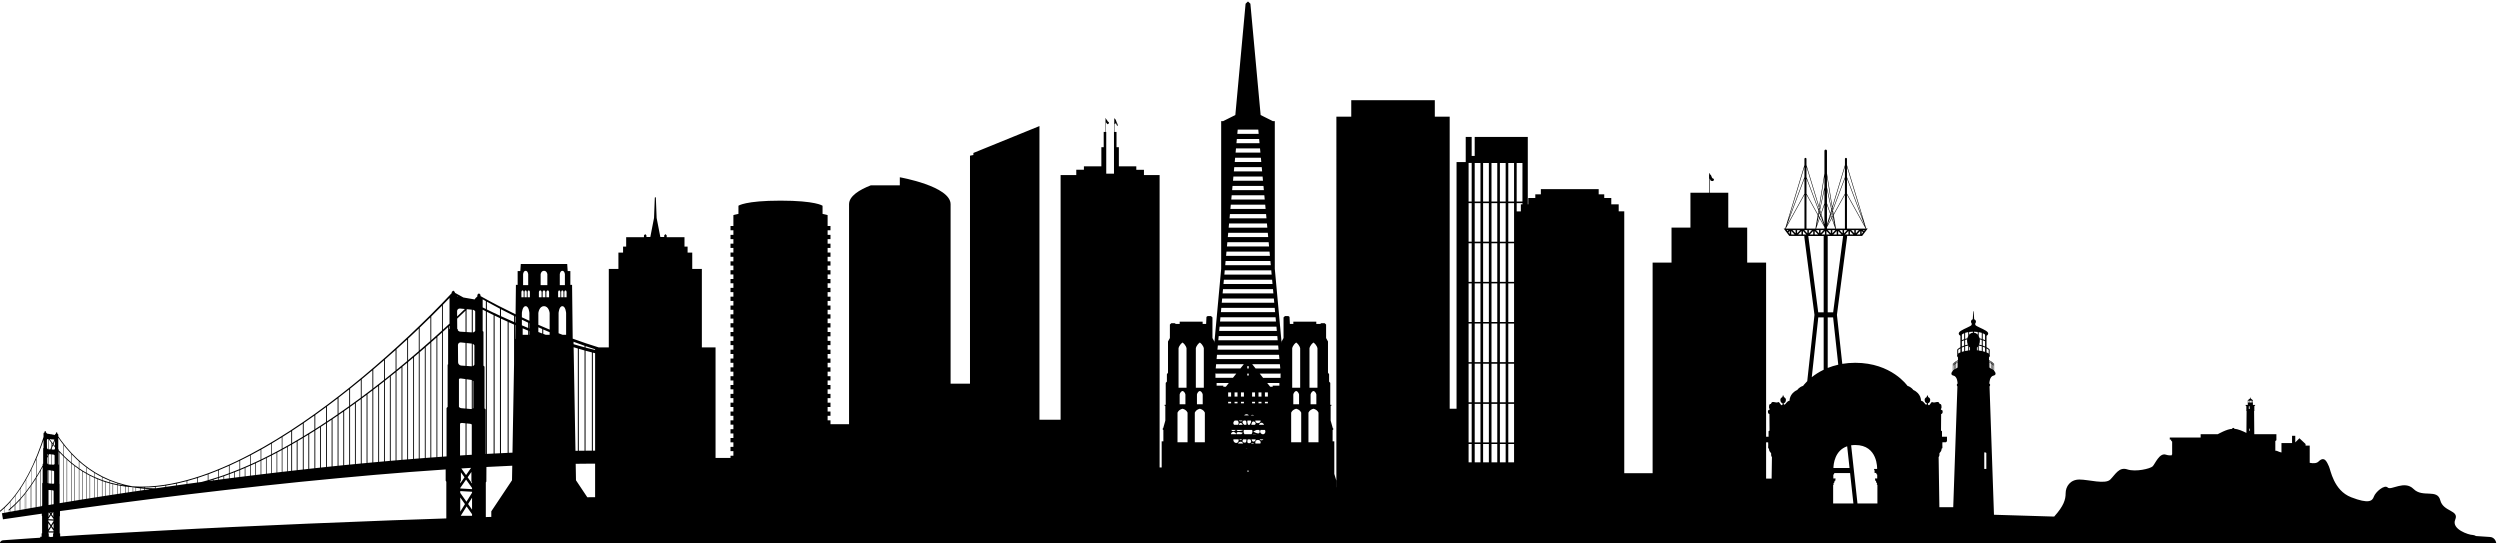 <?xml version="1.0" encoding="utf-8"?>
<svg viewBox="-94.015 275.936 853.366 185.385" xmlns="http://www.w3.org/2000/svg">
  <defs>
    <radialGradient cx="0" cy="0" r="1" gradientUnits="userSpaceOnUse" gradientTransform="matrix(3114.38,0,0,-3114.38,5002.92,2727.92)" spreadMethod="pad" id="radialGradient484">
      <stop style="stop-opacity:1;stop-color:#000000" offset="0" id="stop478"/>
      <stop style="stop-opacity:1;stop-color:#000000" offset="0.216" id="stop480"/>
      <stop style="stop-opacity:1;stop-color:#000000" offset="1" id="stop482"/>
    </radialGradient>
  </defs>
  <path d="m 1501.6,1850.88 c -163.32,-7.49 -305.69,-15.78 -422.94,-22.22 -65.1,-3.36 -122.418,-6.97 -171.312,-10.17 v 9.6 c 0,0.4 -0.297,0.69 -0.664,0.69 h -0.989 v 58.45 l 0.903,1.49 c 0.058,0.13 0.086,0.25 0.086,0.37 v 16.67 c 105.016,14.66 210.176,28.64 315.366,41.86 85.46,10.85 170.95,21.26 256.5,31.01 85.58,9.74 171.13,19.28 256.8,27.91 42.82,4.35 85.67,8.49 128.52,12.48 42.85,4.04 85.7,8 128.58,11.66 81.29,7.02 162.68,13.29 244.06,18.65 v -38.26 c 0,-0.27 0.06,-0.54 0.21,-0.78 l 2.04,-3.39 v -126.43 c -64.29,-2.23 -127.32,-4.42 -188.61,-6.55 -201,-7.57 -385.24,-15.32 -548.55,-23.04 z M 872.266,1817.3 h -4.2 v 11.19 c 0,0.35 -0.3,0.65 -0.66,0.65 h -1.019 v 2.76 h 18.14 v -3.12 h -0.992 c -0.355,0 -0.656,-0.29 -0.656,-0.69 v -11.06 h -4.109 c -0.262,0 -0.348,-0.25 -0.465,-0.45 -1.793,-0.11 -3.617,-0.23 -5.383,-0.35 v 0.41 c 0,0.36 -0.301,0.66 -0.656,0.66 z m -27.594,107.23 c -0.356,0 -0.656,-0.3 -0.656,-0.66 v -1.14 c -1.11,-0.18 -2.219,-0.39 -3.328,-0.57 v 124.42 c 2.16,3.8 4.23,7.64 6.328,11.48 v -54.73 l -1.469,-1.49 c -0.121,-0.12 -0.18,-0.31 -0.18,-0.46 v -76.85 z m -5.484,-2.64 c -1.743,-0.27 -3.477,-0.57 -5.219,-0.87 -2.758,-0.48 -5.547,-0.96 -8.305,-1.44 v 101.63 c 1.5,2.42 3.059,4.82 4.527,7.28 3.059,5.1 6.059,10.26 8.997,15.44 z m -15.02,101.5 c -5.102,-8.27 -10.375,-16.49 -15.867,-24.52 v 50.58 c 5.582,11.25 10.855,22.61 15.867,34.1 z m 0,-104.08 c -0.301,-0.06 -0.633,-0.09 -0.934,-0.15 v 98.15 c 0.301,0.48 0.633,0.99 0.934,1.47 z m -1.828,-0.33 c -4.68,-0.81 -9.36,-1.62 -14.039,-2.43 v 78 c 4.832,6.98 9.508,14.12 14.039,21.29 z m -14.934,78.54 c -5.547,-8.07 -11.398,-15.99 -17.394,-23.75 v 41.17 c 2.488,4.38 4.949,8.75 7.347,13.19 3.446,6.45 6.778,12.92 10.047,19.46 z m 0,-81.12 c -0.871,-0.15 -1.711,-0.3 -2.551,-0.45 v 73.77 c 0.84,1.2 1.708,2.37 2.551,3.57 z m -3.453,-0.6 c -4.644,-0.84 -9.293,-1.64 -13.941,-2.46 v 56.41 c 4.797,6.12 9.449,12.38 13.941,18.71 z m -14.84,56.8 c -1.679,-2.16 -3.3,-4.38 -5.039,-6.51 -4.019,-4.95 -8.125,-9.84 -12.355,-14.63 v 33.61 c 6.09,9.24 11.879,18.68 17.394,28.28 z m 0,-59.43 c -0.875,-0.15 -1.738,-0.3 -2.609,-0.45 v 52.47 c 0.898,1.11 1.734,2.25 2.609,3.39 z m -3.508,-0.6 c -4.621,-0.81 -9.269,-1.65 -13.886,-2.47 v 37.4 c 4.769,5.43 9.39,10.91 13.886,16.55 z m -14.785,37.9 c -5.609,-6.3 -11.394,-12.42 -17.39,-18.32 v 27.14 c 0.593,0.8 1.23,1.58 1.797,2.36 5.429,7.2 10.613,14.58 15.593,22.07 z m 0,-40.51 c -0.898,-0.18 -1.765,-0.33 -2.672,-0.48 v 34.03 c 0.907,0.99 1.774,1.98 2.672,3 z m -3.57,-0.66 c -4.613,-0.81 -9.203,-1.65 -13.82,-2.49 v 21.29 c 4.738,4.68 9.351,9.47 13.82,14.39 z m 58.414,177.78 c 1.742,4.08 3.508,8.16 5.188,12.27 4.949,12.14 9.625,24.41 13.976,36.79 1.77,5.01 3.445,10.05 5.098,15.08 v -27.82 l -0.992,-0.81 c -0.149,-0.12 -0.239,-0.3 -0.239,-0.51 v -52.42 l -1.437,-1.32 c -0.153,-0.12 -0.242,-0.3 -0.242,-0.48 v -4.58 c -6,-11.34 -12.266,-22.55 -18.891,-33.53 -0.809,-1.35 -1.652,-2.64 -2.461,-3.96 z m 38.715,11.1 c -0.481,-1.02 -0.988,-2.04 -1.473,-3.06 l -0.027,3.09 c 0,1.17 0.418,2.22 1.168,3 0.449,0.45 1.023,0.81 1.648,0.96 v -1.11 c -0.449,-0.96 -0.867,-1.92 -1.316,-2.88 z m 1.316,-51.34 v -44.71 c -0.117,0.06 -0.242,0.15 -0.355,0.24 l -0.902,0.93 c -0.032,0 -0.032,0 -0.032,0.03 v 42.82 c 0.364,0.33 0.809,0.57 1.289,0.69 z m -2.605,24.98 -0.152,16.97 v 0.12 c 0.929,1.89 1.859,3.75 2.757,5.64 v -27.08 c -1.558,0.84 -2.605,2.52 -2.605,4.35 z m -0.363,81.47 c 0.75,0.75 1.8,1.17 2.91,1.17 0.027,0 0.027,0 0.058,0 v -35.44 c -1.199,0.3 -2.246,1.02 -2.968,2.01 v 1.05 c 0,0.21 -0.09,0.39 -0.243,0.51 l -0.625,0.54 c -0.062,0.24 -0.089,0.51 -0.089,0.78 l -0.207,26.39 c -0.036,1.16 0.386,2.21 1.164,2.99 z m 3.66,-289.09 7.258,-10.29 -7.258,-11.6 z m 0,9.74 18.14,-1.05 v -1.56 l -8.578,-13.73 -9.562,13.56 z m 0,4.77 8.996,12.9 9.144,-12.87 v -1.83 l -18.14,1.05 z m 0,9.57 0.929,1.5 c 0.063,0.12 0.09,0.24 0.09,0.36 v 10.07 c 0.535,0.09 1.074,0.18 1.649,0.24 l 3.84,-5.37 -6.508,-9.35 z m 0.804,90.05 c 0.512,0.2 1.024,0.32 1.594,0.32 0.145,0 0.305,-0.02 0.477,-0.02 l 7.742,-0.82 v -49.53 c -3.274,-0.54 -6.543,-1.08 -9.813,-1.65 z m 0,68.69 c 0.125,0 0.215,0 0.332,-0.03 l 9.481,-1.35 v -45.13 l -9.031,0.81 c -0.27,0.03 -0.508,0.06 -0.782,0.16 z m 0,50.62 c 0.727,1.5 1.387,3 2.071,4.5 h 0.066 l 7.676,-0.81 v -35.18 l -9.176,0.63 c -0.211,0 -0.422,0.03 -0.637,0.09 z m 0,56.67 h 0.125 c 0.657,-0.9 1.289,-1.83 1.946,-2.72 2.519,-3.48 5.133,-6.9 7.742,-10.32 v -14.72 c -1.141,-2.7 -2.281,-5.4 -3.484,-8.1 l -6.329,0.39 z m 9.813,-36.07 h -0.391 c 0.149,0.3 0.266,0.6 0.391,0.87 z m 0.476,-216.59 -2.156,-3.09 -1.804,2.52 c 1.324,0.21 2.64,0.39 3.96,0.57 z m -0.476,251.73 v -0.06 c 0,-0.41 0.328,-0.75 0.746,-0.75 0.391,0 0.688,0.3 0.719,0.69 h 0.035 l 7.074,-0.69 c 0.629,-0.06 1.231,-0.26 1.77,-0.57 l -0.153,-0.41 c -1.59,-4.17 -3.297,-8.34 -4.976,-12.48 -3.656,4.62 -7.285,9.33 -10.766,14.09 -0.207,0.24 -0.387,0.51 -0.57,0.78 z m 12.383,-23.17 c -0.602,0.72 -1.203,1.4 -1.801,2.12 -1.078,1.35 -2.133,2.7 -3.207,4.02 1.711,4.11 3.387,8.19 5.008,12.3 z m 15.769,-130.62 -0.269,0.27 v 108.48 c 4.5,-4.82 9.117,-9.56 13.855,-14.21 v -158.9 c -4.469,-0.71 -8.906,-1.46 -13.375,-2.21 v 66.09 c 0,0.18 -0.054,0.36 -0.211,0.48 z m -3.086,67.07 v 44.71 c 0.45,-0.48 0.868,-0.95 1.321,-1.44 v -44.44 z M 882.879,1902.4 c 0.211,0.06 0.422,0.09 0.656,0.09 v -13.4 c 0,-0.12 0.035,-0.24 0.094,-0.37 l 0.898,-1.49 v -1.56 l -6.714,9.44 z m -1.379,74.97 c 1.316,-0.16 2.516,-0.84 3.355,-1.8 v -45.97 c -2.128,-0.33 -4.253,-0.69 -6.351,-1.08 v 49.14 z m 1.648,67.4 c 1.317,-0.18 2.52,-0.9 3.36,-1.91 v -41.33 c -0.84,-1.05 -2.16,-1.67 -3.656,-1.55 l -4.348,0.38 v 45.07 z m 1.079,55.78 c 1.679,-0.18 3.121,-1.2 3.929,-2.64 v -29.66 c -0.722,-1.62 -2.371,-2.66 -4.289,-2.55 l -5.363,0.37 v 35.08 z m -5.723,29.51 v 9.32 c 0.836,-1.08 1.703,-2.16 2.551,-3.21 -0.367,-0.84 -0.692,-1.71 -1.024,-2.55 -0.511,-1.2 -1.023,-2.37 -1.527,-3.56 z m 4.281,2.39 c 0.156,0.33 0.278,0.66 0.422,0.99 0.75,-0.93 1.496,-1.89 2.246,-2.85 1.297,-1.55 2.617,-3.12 3.934,-4.64 v -5.79 c -0.121,-0.21 -0.242,-0.45 -0.391,-0.63 l -0.598,-0.48 c -0.089,-0.09 -0.152,-0.21 -0.183,-0.33 -0.84,-0.69 -1.887,-1.05 -3.059,-0.99 l -6.652,0.42 v 4.41 c 1.437,3.3 2.906,6.6 4.281,9.89 z m -4.316,-278.39 6.058,9.72 v -18.35 z m 6.058,-15.56 v -2.61 h -17.394 l 9.027,14.48 z m 16.317,320.25 c 0.324,-0.51 0.683,-0.99 1.015,-1.5 2.575,-3.69 5.215,-7.38 7.887,-11 2.906,-4.02 5.938,-7.95 8.996,-11.88 v -36.25 c -5.73,5.63 -11.277,11.45 -16.672,17.45 v 2.94 c 0,0.21 -0.093,0.39 -0.269,0.54 l -0.957,0.78 z m 19.394,-66.09 c 0.364,-0.36 0.719,-0.75 1.114,-1.08 2.761,-2.7 5.601,-5.3 8.457,-7.92 v -146.6 c -3.18,-0.51 -6.391,-1.04 -9.571,-1.59 z m 25.043,-22.31 v -130.77 c -4.652,-0.75 -9.328,-1.5 -13.972,-2.28 v 144.99 c 4.554,-4.08 9.234,-8.04 13.972,-11.94 z m -25.043,62.16 c 2.043,-2.57 4.051,-5.16 6.149,-7.67 6.054,-7.35 12.355,-14.52 18.894,-21.47 v -29.33 c -7.558,6.27 -14.902,12.78 -21.98,19.55 -1.047,0.99 -2.039,2.04 -3.063,3.03 z m 26.543,-63.36 c 3.114,-2.52 6.266,-5.01 9.446,-7.4 v -120.37 c -3.149,-0.51 -6.301,-1.02 -9.446,-1.53 z m 25.035,-18.68 v -106.54 c -3.39,-0.54 -6.804,-1.11 -10.199,-1.65 -1.285,-0.21 -2.601,-0.42 -3.894,-0.63 v 118.96 c 4.621,-3.48 9.328,-6.87 14.093,-10.14 z m -25.035,51.34 c 5.391,-5.7 10.879,-11.25 16.578,-16.65 2.789,-2.6 5.61,-5.15 8.457,-7.7 v -23.45 c -8.605,5.91 -16.941,12.21 -25.035,18.83 z m 26.535,-52.36 c 3.086,-2.07 6.176,-4.11 9.325,-6.08 v -97.7 c -3.114,-0.48 -6.211,-0.99 -9.325,-1.5 z m 25.008,-15.38 v -85.91 c -4.738,-0.72 -9.445,-1.5 -14.183,-2.25 v 96.49 c 4.648,-2.87 9.39,-5.63 14.183,-8.33 z m -25.008,42.01 c 8.036,-7.08 16.403,-13.82 25.008,-20.21 v -18.44 c -8.543,4.82 -16.883,10.02 -25.008,15.53 z m 26.508,-42.82 c 2.366,-1.32 4.706,-2.67 7.106,-3.9 0.69,-0.39 1.41,-0.72 2.1,-1.08 v -78.41 c -3.06,-0.48 -6.15,-0.96 -9.206,-1.47 z m 25.036,-12.62 v -68.25 c -4.77,-0.75 -9.56,-1.5 -14.33,-2.28 v 77.42 c 4.74,-2.4 9.5,-4.7 14.33,-6.89 z m -25.036,34.12 c 8.126,-5.97 16.466,-11.64 25.036,-16.94 v -13.92 c -5.57,2.55 -11.12,5.22 -16.55,8.07 -2.85,1.5 -5.67,3.06 -8.486,4.65 z m 26.536,-34.82 c 3,-1.34 6.03,-2.66 9.09,-3.92 v -61.98 c -3.03,-0.48 -6.06,-0.93 -9.09,-1.45 z m 25.04,-10.13 v -53.28 c -4.83,-0.75 -9.62,-1.5 -14.45,-2.25 v 61.11 c 4.76,-1.98 9.59,-3.84 14.45,-5.58 z m -25.04,27.05 c 8.16,-4.98 16.49,-9.69 25.04,-14 v -9.84 c -8.48,3.09 -16.82,6.48 -25.04,10.19 z m 26.54,-27.62 c 2.97,-1.05 5.97,-2.07 8.96,-3.03 v -48.07 c -2.99,-0.45 -5.97,-0.93 -8.96,-1.37 z m 25.01,-7.92 v -40.69 c -4.86,-0.74 -9.69,-1.49 -14.55,-2.24 v 47.31 c 4.83,-1.56 9.66,-3.03 14.55,-4.38 z m -25.01,20.79 c 8.18,-4.11 16.52,-7.89 25.01,-11.4 v -6.21 c -8.43,2.37 -16.76,5.01 -25.01,7.98 z m 26.51,-21.21 c 2.93,-0.8 5.91,-1.55 8.87,-2.27 v -36.41 c -2.94,-0.45 -5.91,-0.9 -8.87,-1.38 z m 25.04,-5.9 v -30.32 c -4.89,-0.75 -9.78,-1.5 -14.67,-2.22 v 35.81 c 4.86,-1.2 9.75,-2.28 14.67,-3.27 z m -25.04,15.14 c 8.24,-3.36 16.58,-6.39 25.04,-9.11 v -2.88 c -8.4,1.71 -16.77,3.65 -25.04,5.94 z m 26.54,-15.47 c 0.3,-0.06 0.6,-0.12 0.89,-0.18 2.61,-0.51 5.22,-0.93 7.83,-1.41 v -26.84 c -2.91,-0.45 -5.82,-0.9 -8.72,-1.32 z m 25.01,-4.08 v -21.89 c -4.92,-0.75 -9.88,-1.5 -14.79,-2.25 v 26.39 c 4.91,-0.84 9.84,-1.59 14.79,-2.25 z m -25.01,9.95 c 7.28,-2.34 14.6,-4.49 22,-6.38 -6.87,0.96 -13.7,2.04 -20.5,3.36 -0.52,0.09 -0.99,0.21 -1.5,0.33 z m 26.5,-10.16 c 2.88,-0.39 5.76,-0.66 8.64,-0.99 v -19.19 c -2.88,-0.42 -5.76,-0.84 -8.64,-1.29 z m 10.14,-1.14 c 4.68,-0.48 9.38,-0.9 14.09,-1.23 0.27,-0.06 0.54,-0.09 0.81,-0.15 v -15.2 c -4.98,-0.72 -9.93,-1.47 -14.9,-2.22 z m 16.4,-1.62 c 2.85,-0.48 5.67,-0.99 8.52,-1.44 v -12.02 c -2.82,-0.42 -5.67,-0.84 -8.52,-1.26 z m 10.01,-1.65 c 5.01,-0.72 10.02,-1.35 15.03,-1.92 v -7.43 c -5.01,-0.72 -10.02,-1.47 -15.03,-2.25 z m 16.53,-2.07 c 4.02,-0.45 8.06,-0.84 12.08,-1.17 v -4.1 c -4.02,-0.58 -8.03,-1.18 -12.08,-1.81 z m 12.08,3.09 v -1.08 c -3.48,0.27 -6.99,0.63 -10.47,0.99 3.51,-0.03 6.99,0 10.47,0.09 z m 2.25,-4.41 c 4.8,-0.36 9.6,-0.66 14.42,-0.87 v -0.63 c -4.79,-0.69 -9.62,-1.41 -14.42,-2.13 z m 17.6,-1.02 c -0.03,0 -0.09,0 -0.12,-0.03 -0.27,-0.03 -0.54,-0.06 -0.81,-0.12 v 0.18 c 0.3,0 0.6,-0.03 0.93,-0.03 z m -17.6,5.46 c 4.23,0.09 8.43,0.24 12.63,0.45 7.22,0.36 14.39,0.9 21.55,1.56 v -4.65 c -11.39,0.03 -22.78,0.51 -34.18,1.35 z m 36.43,2.19 c 11.46,1.08 22.86,2.52 34.22,4.26 v -4.35 c -11.07,-1.56 -22.13,-3.12 -33.17,-4.74 h -1.05 z m 36.47,4.62 c 11.45,1.8 22.85,3.9 34.18,6.33 v -5.94 c -11.39,-1.56 -22.79,-3.15 -34.18,-4.8 z m 36.43,6.8 c 11.48,2.49 22.88,5.25 34.18,8.28 v -9.62 c -11.39,-1.56 -22.79,-3.15 -34.18,-4.77 z m 36.44,8.91 c 11.48,3.09 22.9,6.48 34.21,10.08 v -15.42 c -11.43,-1.5 -22.82,-3.05 -34.21,-4.61 z m 36.46,10.8 c 11.48,3.68 22.87,7.58 34.18,11.69 v -19.97 c -7.02,-2.01 -14.09,-3.96 -21.17,-5.79 -4.35,-0.57 -8.66,-1.14 -13.01,-1.77 z m 51.78,-6.69 v -2.22 c -4.44,-0.57 -8.87,-1.14 -13.31,-1.77 4.44,1.32 8.9,2.64 13.31,3.99 z m 18.86,5.97 v -5.7 c -5.54,-0.69 -11.09,-1.44 -16.61,-2.19 v 2.61 c 5.55,1.68 11.09,3.47 16.61,5.28 z m -34.21,13.22 c 0.09,0.03 0.18,0.06 0.27,0.09 11.39,4.2 22.7,8.67 33.94,13.25 v -22.91 c -11.33,-3.72 -22.73,-7.25 -34.21,-10.58 z m 36.46,-12.5 c 5.19,1.74 10.35,3.47 15.51,5.27 v -9.35 c -5.16,-0.66 -10.35,-1.35 -15.51,-2.04 z m 34.19,12.02 v -13.68 c -5.1,-0.65 -10.17,-1.31 -15.27,-1.97 -0.39,-0.06 -0.78,-0.09 -1.17,-0.15 v 9.8 c 0.36,0.12 0.72,0.24 1.05,0.36 5.16,1.83 10.29,3.75 15.39,5.64 z m -34.19,14.75 c 11.46,4.71 22.88,9.57 34.19,14.64 v -25.61 c -5.49,-2.04 -11.01,-4.11 -16.56,-6.09 -5.84,-2.07 -11.75,-4.05 -17.63,-6.03 z m 36.43,-13.91 c 5.25,1.95 10.47,3.93 15.69,5.94 v -18.15 c -5.22,-0.69 -10.44,-1.34 -15.69,-2.03 z m 34.19,13.25 v -23.15 c -5.4,-0.66 -10.82,-1.34 -16.25,-2.03 v 18.76 c 5.43,2.13 10.85,4.23 16.25,6.42 z m -34.19,16.28 c 11.49,5.19 22.89,10.59 34.19,16.11 v -28.49 c -11.3,-4.64 -22.7,-9.08 -34.19,-13.37 z m 36.44,-15.32 c 5.3,2.16 10.58,4.38 15.86,6.63 v -28.49 c -5.28,-0.63 -10.56,-1.29 -15.86,-1.97 z m 34.21,14.67 v -34.28 c -5.37,-0.63 -10.73,-1.29 -16.1,-1.98 V 2055 c 5.4,2.31 10.76,4.67 16.1,7.08 z m -34.21,17.87 c 11.48,5.61 22.91,11.33 34.21,17.27 v -31.15 c -11.33,-5.07 -22.73,-10.02 -34.21,-14.76 z m 36.46,-16.88 c 5.37,2.4 10.68,4.79 16.01,7.25 v -40.27 c -5.33,-0.63 -10.67,-1.29 -16.01,-1.95 z m 34.22,15.77 v -46.6 c -5.31,-0.63 -10.65,-1.26 -15.96,-1.92 v 41.05 c 5.31,2.46 10.65,4.92 15.96,7.47 z m -34.22,19.55 c 11.49,6.06 22.88,12.26 34.22,18.59 v -34.03 c -11.34,-5.46 -22.73,-10.74 -34.22,-15.89 z m 36.46,-18.47 c 5.4,2.61 10.77,5.24 16.13,7.91 v -53.4 c -5.39,-0.63 -10.76,-1.26 -16.13,-1.89 z m 34.16,17.03 v -60.36 c -5.28,-0.63 -10.53,-1.26 -15.77,-1.89 v 54.24 c 5.27,2.64 10.52,5.31 15.77,8.01 z m -34.16,21.29 c 3.09,1.71 6.21,3.42 9.27,5.16 8.37,4.77 16.64,9.59 24.89,14.45 v -36.7 c -11.31,-5.82 -22.7,-11.55 -34.16,-17.09 z m 36.41,-20.15 c 5.46,2.82 10.91,5.64 16.34,8.49 v -67.83 c -5.46,-0.63 -10.91,-1.26 -16.34,-1.92 z m 34.21,18.02 v -75.29 c -5.22,-0.6 -10.44,-1.2 -15.62,-1.8 v 68.75 c 5.07,2.7 10.16,5.37 15.2,8.1 0.15,0.09 0.3,0.15 0.42,0.24 z m -34.21,23.09 c 11.48,6.81 22.9,13.76 34.21,20.81 v -39.55 c -0.75,-0.42 -1.47,-0.84 -2.22,-1.26 -10.61,-5.73 -21.25,-11.37 -31.99,-16.88 z m 36.46,-21.86 c 5.52,3 11.01,6.06 16.49,9.12 v -83.49 c -5.48,-0.62 -11,-1.25 -16.49,-1.88 z m 30.38,16.94 v -89.71 c -3.87,-0.43 -7.77,-0.87 -11.64,-1.35 v 84.47 c 3.87,2.18 7.77,4.4 11.64,6.59 z m -30.38,27.11 c 10.2,6.36 20.3,12.78 30.38,19.31 v -41.98 c -10.08,-5.76 -20.18,-11.45 -30.38,-17.03 z m 33.37,-25.4 c 5.31,3.03 10.59,6.09 15.87,9.15 v -98.45 c -5.28,-0.57 -10.59,-1.17 -15.87,-1.8 z m 36.98,21.62 v -108.55 c -4.35,-0.48 -8.67,-0.96 -13.01,-1.44 -1.72,-0.17 -3.4,-0.39 -5.1,-0.57 v 99.86 c 6.05,3.54 12.08,7.1 18.11,10.7 z m -36.98,25.04 c 12.42,8.1 24.74,16.28 36.98,24.59 v -45.04 c -12.24,-7.38 -24.59,-14.63 -36.98,-21.77 z m 39.98,-23.21 c 5.36,3.24 10.7,6.48 16.04,9.75 v -118 c -5.37,-0.6 -10.71,-1.2 -16.04,-1.8 z m 36.97,22.76 v -128.73 c -6,-0.66 -11.96,-1.32 -17.93,-1.98 v 119.53 c 5.99,3.68 11.96,7.43 17.93,11.18 z m -36.97,27.11 c 12.41,8.48 24.73,17.06 36.97,25.76 v -48.19 c -12.24,-7.74 -24.59,-15.35 -36.97,-22.85 z m 39.97,-25.22 c 5.42,3.42 10.82,6.9 16.22,10.37 v -138.92 c -5.43,-0.57 -10.82,-1.17 -16.22,-1.74 z m 37,23.9 v -150.23 c -5.93,-0.63 -11.85,-1.26 -17.78,-1.89 v 140.51 c 5.93,3.84 11.87,7.71 17.78,11.61 z m -37,29.2 c 0.36,0.24 0.72,0.48 1.05,0.75 12.08,8.61 24.05,17.34 35.95,26.15 v -51.27 c -12.27,-8.13 -24.59,-16.14 -37,-24.02 z m 40,-27.25 c 5.49,3.63 10.91,7.25 16.37,10.91 V 2059.8 c -5.46,-0.57 -10.91,-1.14 -16.37,-1.71 z m 36.97,24.88 v -172.89 c -1.41,-0.12 -2.82,-0.27 -4.22,-0.42 -4.48,-0.45 -8.91,-0.93 -13.38,-1.41 v 162.76 c 3.06,2.07 6.12,4.08 9.15,6.15 2.81,1.92 5.63,3.9 8.45,5.81 z m -36.97,31.49 c 12.41,9.21 24.74,18.53 36.97,27.95 v -54.46 c -3.57,-2.49 -7.13,-4.98 -10.73,-7.4 -8.73,-5.94 -17.46,-11.79 -26.24,-17.61 z m 39.97,-29.42 c 5.52,3.78 11.03,7.62 16.55,11.46 V 2063.9 c -5.52,-0.53 -11.03,-1.11 -16.55,-1.67 z m 36.97,25.82 v -196.8 c -5.82,-0.56 -11.6,-1.14 -17.42,-1.71 v 186.25 c 5.82,4.08 11.64,8.16 17.42,12.26 z m -36.97,33.86 c 12.41,9.53 24.74,19.19 36.97,28.93 v -57.66 c -12.26,-8.76 -24.58,-17.42 -36.97,-26 z m 39.97,-31.7 c 5.61,3.99 11.19,7.98 16.77,12.03 v -209.07 c -5.61,-0.54 -11.19,-1.08 -16.77,-1.61 z m 37,26.78 v -221.87 c -5.75,-0.57 -11.51,-1.11 -17.24,-1.65 v 210.96 c 5.76,4.16 11.52,8.36 17.24,12.56 z m -37,36.25 c 12.41,9.9 24.74,19.88 37,29.99 v -60.96 c -12.26,-9.09 -24.59,-18.05 -37,-26.93 z m 40,-34 c 5.64,4.17 11.28,8.36 16.91,12.56 v -234.82 c -5.63,-0.54 -11.27,-1.05 -16.91,-1.59 z m 36.98,27.74 v -248.17 c -5.7,-0.51 -11.4,-1.02 -17.07,-1.56 v 236.8 c 5.7,4.29 11.4,8.61 17.07,12.93 z m -36.98,38.71 c 2.85,2.34 5.7,4.68 8.55,7.04 9.54,7.89 18.98,15.93 28.43,23.93 V 2327 c -12.27,-9.38 -24.59,-18.65 -36.98,-27.86 z m 39.98,-36.44 c 5.72,4.35 11.39,8.76 17.09,13.14 V 2075.3 c -5.13,-0.45 -10.23,-0.9 -15.36,-1.38 -0.57,-0.06 -1.17,-0.12 -1.73,-0.15 z m 36.97,28.64 V 2077.1 c -5.61,-0.48 -11.25,-0.99 -16.88,-1.53 v 263.79 c 5.63,4.38 11.27,8.78 16.88,13.19 z m -36.97,41.29 c 12.41,10.53 24.7,21.14 36.97,31.85 v -67.59 c -12.27,-9.69 -24.59,-19.28 -36.97,-28.79 z m 39.97,-38.95 c 0.99,0.81 2.01,1.59 2.99,2.37 4.8,3.75 9.51,7.62 14.28,11.42 V 2078.9 l -17.27,-1.53 z m 37,29.57 v -303.85 c -5.58,-0.48 -11.15,-0.96 -16.74,-1.47 v 291.94 c 5.59,4.44 11.19,8.88 16.74,13.38 z m -37,43.84 c 12.41,10.85 24.74,21.8 37,32.83 v -70.83 c -12.17,-9.95 -24.41,-19.85 -36.73,-29.62 -0.1,-0.06 -0.18,-0.16 -0.27,-0.21 z m 40,-41.45 c 5.82,4.71 11.63,9.48 17.42,14.25 v -318.75 c -5.82,-0.51 -11.6,-0.99 -17.42,-1.5 z m 36.97,30.38 v -333.26 c -5.52,-0.45 -11.03,-0.93 -16.55,-1.38 v 320.97 c 5.52,4.55 11.06,9.08 16.55,13.67 z m -36.97,46.6 c 12.41,11.19 24.71,22.46 36.97,33.79 v -74.24 c -12.26,-10.29 -24.59,-20.54 -36.97,-30.68 z m 39.97,-44.14 c 5.88,4.92 11.75,9.84 17.6,14.78 v -348.83 c -5.85,-0.48 -11.72,-0.95 -17.6,-1.43 z m 36.97,31.25 V 2087.2 c -5.46,-0.45 -10.91,-0.87 -16.37,-1.32 v 351.14 c 5.46,4.62 10.91,9.27 16.37,13.92 z m -36.97,49.44 c 2.49,2.31 5.01,4.56 7.47,6.87 9.89,9.24 19.69,18.56 29.5,27.89 v -77.73 c -12.26,-10.58 -24.59,-21.11 -36.97,-31.54 z m 39.97,-46.9 c 5.94,5.07 11.88,10.2 17.78,15.33 v -379.99 c -5.93,-0.48 -11.84,-0.93 -17.78,-1.37 z m 37,32.12 v -395.31 c -5.39,-0.42 -10.82,-0.84 -16.22,-1.26 v 382.39 c 5.43,4.73 10.83,9.44 16.22,14.18 z m -37,52.39 c 12.41,11.87 24.74,23.8 37,35.86 v -81.41 c -12.26,-10.89 -24.59,-21.71 -37,-32.45 z m 40,-49.75 c 3,2.64 6.06,5.25 9.06,7.89 2.97,2.66 5.94,5.3 8.9,7.97 v -412.28 c -5.97,-0.42 -11.96,-0.87 -17.96,-1.32 z m 36.98,32.92 V 2093.2 c -5.34,-0.36 -10.68,-0.75 -16.02,-1.17 v 414.74 c 5.34,4.8 10.68,9.59 16.02,14.39 z m -36.98,55.63 c 12.41,12.23 24.74,24.59 36.98,37.06 v -85.46 c -10.41,-9.51 -20.88,-18.98 -31.37,-28.37 -1.86,-1.68 -3.75,-3.3 -5.61,-4.94 z m 39.97,-52.9 c 6.06,5.49 12.12,10.98 18.14,16.49 v -128.33 l -1.13,-1.06 c -0.33,-0.27 -0.51,-0.69 -0.51,-1.11 v -144.8 l -3.3,-3.33 c -0.3,-0.27 -0.45,-0.66 -0.45,-1.05 v -166.39 c -4.26,-0.27 -8.49,-0.57 -12.75,-0.9 z m 0,92.99 c 7.71,7.88 15.39,15.83 23,23.84 v -88.43 c -7.64,-7.11 -15.29,-14.15 -23,-21.17 z m 48.97,30.41 c 1.08,-0.64 2.13,-1.23 3.21,-1.83 l -3.21,0.56 z m 10.32,-43.09 16.67,-1.62 c -8.85,-8.61 -17.75,-17.16 -26.72,-25.67 v 0.03 l -0.15,17.93 c -0.03,2.61 0.9,4.98 2.64,6.72 1.71,1.7 4.02,2.66 6.54,2.66 0.33,0 0.66,-0.03 1.02,-0.05 z m 18.92,-80.91 -17.96,1.11 c -3.48,0.21 -6.57,2.13 -8.52,4.83 v 2.34 c 0,0.45 -0.21,0.9 -0.54,1.17 l -1.44,1.17 c -0.09,0.57 -0.18,1.14 -0.18,1.74 l -0.27,33.61 c 9.69,9.09 19.31,18.26 28.91,27.5 z m 19.04,-468.47 -15.59,-22.43 -1.65,-2.37 -1.8,2.52 -14.46,20.24 c 4.83,0.3 9.63,0.6 14.46,0.9 1.14,0.06 2.31,0.15 3.45,0.21 5.18,0.33 10.4,0.63 15.59,0.93 z m -15.59,153.26 12.17,-1.26 c 2.19,-0.21 4.2,-1.08 5.88,-2.4 v -104.44 c -6.03,-0.33 -12.06,-0.72 -18.05,-1.08 z m 0,152.3 15.92,-2.25 c 0.72,-0.12 1.43,-0.3 2.13,-0.54 v -99.82 c -0.9,-0.22 -1.83,-0.27 -2.82,-0.19 l -15.23,1.39 z m 0,124.83 18.05,-1.92 v -78.26 c -0.18,0 -0.36,0.03 -0.51,0.03 l -17.54,1.19 z m 0,114.85 c 0.63,0.59 1.22,1.2 1.85,1.8 l 16.2,-1.57 v -78.32 l -18.05,1.11 z m 19.01,-599.01 -15.11,21.21 12.89,18.52 v -32.05 c 0,-0.27 0.06,-0.54 0.21,-0.78 l 2.01,-3.36 z m 2.49,354.62 c 0.71,-0.54 1.37,-1.17 1.94,-1.86 v -92.78 c -0.57,-0.69 -1.2,-1.29 -1.94,-1.76 z m 0,126.72 c 2.37,-0.99 4.38,-2.79 5.66,-5.04 v -66.57 c -1.08,-2.42 -3.12,-4.31 -5.66,-5.18 z m 0,117.55 c 3.47,-0.4 6.53,-2.49 8.39,-5.31 v -67.35 c -0.27,-0.51 -0.54,-1.02 -0.87,-1.44 l -1.32,-1.08 c -0.2,-0.21 -0.36,-0.45 -0.45,-0.75 -1.62,-1.29 -3.56,-2.13 -5.75,-2.22 z m -39.98,-192.43 c -5.84,0.4 -10.61,5.46 -10.67,11.31 l -0.45,59.22 c 0,2.58 0.93,4.95 2.61,6.66 1.68,1.71 3.99,2.64 6.47,2.64 0.36,0 0.72,-0.03 1.11,-0.06 l 15.96,-1.71 v -79.08 z m 0.33,-146.9 c -2.18,0.18 -4.19,1.05 -5.9,2.34 l -2.07,2.07 c -0.03,0.03 -0.03,0.03 -0.06,0.06 v 96.11 c 1.53,1.29 3.48,2.01 5.58,2.01 0.47,0 0.96,-0.03 1.43,-0.09 l 15.72,-2.22 v -101.6 z m -4.28,-163.15 v 109.93 c 1.64,1.47 3.78,2.31 6.09,2.31 0.35,0 0.71,-0.03 1.07,-0.06 l 11.82,-1.2 v -109.78 c -6.33,-0.36 -12.65,-0.78 -18.98,-1.2 z m 0.74,-96.23 v 5.67 l 2.05,3.39 c 0.15,0.24 0.2,0.51 0.2,0.78 v 28.4 l 12.33,-17.28 z m 21.69,-18.74 -3.45,0.21 -18.24,1.05 v 1.74 l 18.24,26.18 1.89,2.73 1.56,-2.19 19.01,-26.66 v -4.14 z m 0,-43.99 -0.24,-0.39 -3.21,4.56 -18.24,25.85 v 6.24 l 18.24,-1.05 3.45,-0.21 19.01,-1.08 v -3.48 z m 5.39,-8.36 13.62,21.8 v -41.14 z m -27.08,-26.36 v 49.12 l 16.29,-23.06 z m 18.24,12.24 3.45,5.51 0.21,0.33 18.8,-26.66 v -5.81 h -39.07 z m -57.07,617.02 v 10.1 c 0.63,0.57 1.23,1.14 1.86,1.71 v -10.34 z m 116.14,67.13 c 3.66,-1.85 7.35,-3.71 11.03,-5.54 v -491.86 c -0.29,-0.03 -0.6,-0.03 -0.89,-0.06 v 152.93 c 0,0.42 -0.15,0.78 -0.46,1.08 l -3.26,3.27 v 143.21 c 0,0.45 -0.18,0.84 -0.48,1.14 l -3.21,2.88 v 116.37 c 0,0.42 -0.21,0.87 -0.57,1.17 l -2.16,1.77 z m 0,35.72 c 3.66,-2.07 7.35,-4.14 11.03,-6.18 v -27.13 c -3.68,1.79 -7.37,3.59 -11.03,5.42 z m 12.98,-578.04 c 29.7,1.62 59.38,3.04 89.06,4.36 l -0.89,-50.25 -71.39,-107.09 v -19.17 c -6.28,-0.18 -12.62,-0.37 -18.88,-0.56 v 119.45 l 1.86,3.12 z m 1.5,535.07 c 5.4,-2.7 10.83,-5.37 16.26,-8.04 2.33,-1.14 4.67,-2.22 7.01,-3.36 v -477.37 c -7.76,-0.4 -15.5,-0.78 -23.27,-1.2 z m 45.16,-21.86 v -465.83 c -6.15,-0.27 -12.29,-0.61 -18.44,-0.9 v 475.55 c 6.15,-2.97 12.29,-5.91 18.44,-8.82 z m -45.16,56.73 c 14.93,-8.3 30.02,-16.4 45.16,-24.31 v -24.02 c -8.58,3.95 -17.18,7.94 -25.73,12.02 -6.47,3.12 -12.98,6.24 -19.43,9.41 z m 48.64,-58.38 c 7.65,-3.6 15.33,-7.11 23,-10.61 v -452.31 c -7.67,-0.37 -15.33,-0.72 -23,-1.09 z m 0,32.26 c 14.96,-7.79 30.02,-15.41 45.13,-22.91 v -21.16 c -15.11,6.59 -30.17,13.34 -45.13,20.24 z m 49.93,-54.94 -0.54,-47.48 h -0.78 v 48.06 c 0.44,-0.2 0.88,-0.39 1.32,-0.58 z m -1.32,30.33 c 0.55,-0.27 1.11,-0.55 1.66,-0.82 l -0.24,-20.71 c -0.47,0.2 -0.95,0.39 -1.42,0.6 z m 21.87,84.02 c 0,0 0.49,5.62 3.86,5.62 3.41,0 3.86,-5.62 3.86,-5.62 v -17.98 h -7.72 z m 5.81,61.4 c 0,0 1.1,11.74 8.79,11.74 7.7,0 8.8,-11.74 8.8,-11.74 v -37.52 h -17.59 z m 23.4,-61.4 v -17.98 h -7.76 v 17.98 c 0,0 0.49,5.62 3.86,5.62 3.41,0 3.9,-5.62 3.9,-5.62 z m 48.67,-48.8 c 17.04,0 19.47,-23.53 19.47,-23.53 v -57.27 c -13.03,5.42 -26.01,10.94 -38.94,16.6 v 40.67 c 0,0 2.43,23.53 19.47,23.53 z m -17.59,48.8 c 0,0 0.58,5.62 4.68,5.62 4.05,0 4.64,-5.62 4.64,-5.62 v -17.98 h -9.32 z m 22.23,0 v -17.98 h -9.31 v 17.98 c 0,0 0.58,5.62 4.67,5.62 4.06,0 4.64,-5.62 4.64,-5.62 z m -16.23,61.4 c 0,0 1.47,11.74 11.59,11.74 10.09,0 11.55,-11.74 11.55,-11.74 v -37.52 h -23.14 z m 29.15,-61.4 v -17.98 h -9.32 v 17.98 c 0,0 0.59,5.62 4.68,5.62 4.09,0 4.64,-5.62 4.64,-5.62 z m 31.11,0 c 0,0 0.49,5.62 3.87,5.62 3.4,0 3.86,-5.62 3.86,-5.62 v -17.98 h -7.73 z m 5.81,61.4 c 0,0 1.11,11.74 8.8,11.74 7.69,0 8.79,-11.74 8.79,-11.74 v -37.52 H 2630 Z m 23.4,-61.4 v -17.98 h -7.75 v 17.98 c 0,0 0.48,5.62 3.86,5.62 3.4,0 3.89,-5.62 3.89,-5.62 z m -18.5,-17.98 v 17.98 c 0,0 0.49,5.62 3.9,5.62 3.37,0 3.86,-5.62 3.86,-5.62 v -17.98 z m -9.08,-124.2 v 69.85 c 0,0 1.62,23.53 12.98,23.53 11.35,0 12.98,-23.53 12.98,-23.53 v -75.06 h -12.51 c -4.48,1.75 -8.98,3.44 -13.45,5.21 z m 89.54,-48.56 c -12.3,3.33 -24.56,6.86 -36.77,10.52 -0.36,0.11 -0.72,0.23 -1.08,0.34 l -0.15,8.37 c 12.63,-4.7 25.28,-9.34 38,-13.78 z m 3.44,-11.64 c 7.26,-1.98 14.52,-3.93 21.77,-5.79 V 2114.1 l -7.91,-0.03 -13.86,-0.12 z m 0,15.92 c 10.94,-3.76 21.95,-7.29 32.96,-10.82 v -2.54 c -11.01,2.62 -22.02,5.23 -32.96,8.18 z m 32.96,-360.46 h -2.88 l -4.86,-0.03 v 337.91 c 2.58,-0.65 5.16,-1.24 7.74,-1.87 z m -56.11,-0.42 v 351.56 c 6.54,-1.95 13.14,-3.81 19.71,-5.64 v -345.74 l -15.18,-0.12 c -1.5,-0.03 -3.03,-0.03 -4.53,-0.06 z m -9.8,-101.78 -1.01,56.76 c 5.29,0.07 10.57,0.19 15.85,0.25 l 32.21,0.3 16.1,0.06 2.76,0.01 v -115.59 l -26.92,-0.28 z m -8.16,458.76 c 4.83,-1.49 9.67,-2.95 14.49,-4.4 v -352.61 c -2.71,-0.03 -5.43,-0.07 -8.14,-0.11 z m -152.47,64.7 c -0.28,0.11 -0.56,0.23 -0.85,0.35 v 18.05 c 0.29,-0.13 0.57,-0.26 0.85,-0.39 z m 44.28,-17.41 c -4.49,1.7 -8.96,3.48 -13.45,5.21 v 16.31 c 4.49,-2.01 8.95,-4.1 13.45,-6.07 z m -48.61,-4.32 h -18.88 v 22.17 c 6.29,-2.7 12.59,-5.31 18.88,-7.92 z m 4.33,0 h -0.85 v 12.81 c 0.29,-0.12 0.57,-0.24 0.85,-0.35 z m 47.76,3 v 15.24 c 7.31,-3.2 14.68,-6.23 22.01,-9.36 v -8.88 h -13.67 c -2.78,1.03 -5.57,1.97 -8.34,3 z m -64.63,126.41 v 17.98 c 0,0 0.49,5.62 3.89,5.62 3.38,0 3.87,-5.62 3.87,-5.62 v -17.98 z m 3.89,-30.82 c 11.36,0 12.98,-23.53 12.98,-23.53 v -26.85 c -8.68,3.95 -17.32,8 -25.96,12.06 v 14.79 c 0,0 1.62,23.53 12.98,23.53 z m -12.98,-46.55 c 7.21,-3.45 14.41,-6.94 21.63,-10.32 v -18.27 c -7.24,2.96 -14.41,6.08 -21.63,9.1 z m -26.97,-153.16 -5.41,-305.36 c -4.42,-0.19 -8.84,-0.38 -13.24,-0.57 v 450.57 c 6.2,-2.82 12.41,-5.61 18.65,-8.4 z m 2287.57,-167.65 c 0,0 3.06,10.18 17.32,13.76 14.27,-3.58 17.32,-13.76 17.32,-13.76 V 2143 h -34.64 z m 27.26,62.42 v -33.25 h -19.87 v 33.25 c 0,0 1.14,9.94 9.93,12.61 8.79,-2.67 9.94,-12.61 9.94,-12.61 z m -23.69,159.75 c 0,0 1.37,10.6 13.75,19.94 12.39,-9.34 13.76,-19.94 13.76,-19.94 v -136.05 h -27.51 z m 56.05,-222.17 c 0,0 3.06,10.18 17.32,13.76 14.27,-3.58 17.33,-13.76 17.33,-13.76 V 2143 h -34.65 z m 27.26,62.42 v -33.25 h -19.87 v 33.25 c 0,0 1.14,9.94 9.93,12.61 8.79,-2.67 9.94,-12.61 9.94,-12.61 z m -23.69,159.75 c 0,0 1.37,10.6 13.75,19.94 12.39,-9.34 13.76,-19.94 13.76,-19.94 v -136.05 h -27.51 z m 139.52,-87.28 -11.66,-14.61 h -60.22 v 12.46 l -0.82,1.15 0.09,1 z m -69.62,32.34 h 95.42 l -11.66,-14.61 h -85.11 z m 2.98,32.38 h 213.97 l 1.35,-14.65 h -107.9 l -0.42,0.52 -0.41,-0.52 h -107.94 z m 2.97,32.37 h 208.02 l 1.35,-14.64 h -210.71 z m 2.98,32.35 h 202.07 l 1.34,-14.61 h -204.76 z m 2.98,32.34 h 196.1 l 1.35,-14.61 h -198.8 z m 2.98,32.37 h 190.14 l 1.35,-14.64 h -192.84 z m 2.97,32.38 h 184.2 l 1.34,-14.64 h -186.88 z m 2.99,32.34 h 178.23 l 1.35,-14.61 h -180.93 z m 2.98,32.34 h 172.27 l 1.34,-14.61 h -174.96 z m 2.98,32.38 h 166.31 l 1.35,-14.65 h -169.01 z m 2.97,32.38 h 160.36 l 1.35,-14.65 h -163.05 z m 2.98,32.34 h 154.4 l 1.35,-14.61 h -157.1 z m 2.98,32.34 h 148.44 l 1.35,-14.61 h -151.14 z m 2.98,32.37 h 142.48 l 1.35,-14.64 h -145.18 z m 2.98,32.38 h 136.53 l 1.34,-14.65 H 4933.3 Z m 2.98,32.34 h 130.57 l 1.35,-14.61 h -133.27 z m 2.97,32.34 h 124.62 l 1.35,-14.61 h -127.31 z m 2.99,32.38 h 118.65 l 1.35,-14.65 h -121.35 z m 3.01,32.37 h 112.63 l 1.35,-14.64 h -115.33 z m 2.98,32.35 h 106.67 l 1.35,-14.62 h -109.37 z m 2.98,32.34 h 100.71 l 1.35,-14.61 h -103.41 z m 2.98,32.37 h 94.75 l 1.35,-14.64 h -97.45 z m 2.97,32.38 h 88.8 l 1.35,-14.65 h -91.49 z m 2.98,32.34 h 82.84 l 1.35,-14.61 h -85.53 z m 2.98,32.34 h 76.88 l 1.35,-14.61 h -79.58 z m 2.98,32.38 h 70.93 l 1.34,-14.65 h -73.62 z m 146.78,-823.6 h -85.08 l -11.66,14.61 h 95.39 z m -108.76,8.14 v -8.14 h -5.09 v 8.14 z m -5.09,-25.87 h 5.09 v -6.74 h -5.09 z m 115.57,-1.03 -0.79,-1.12 v -12.46 h -60.21 l -11.65,14.61 h 72.56 z m 35.77,-133.86 c 0,0 3.06,10.18 17.32,13.76 14.28,-3.58 17.34,-13.76 17.34,-13.76 V 2143 h -34.66 z m 27.26,62.42 v -33.25 h -19.87 v 33.25 c 0,0 1.14,9.94 9.93,12.61 8.8,-2.67 9.94,-12.61 9.94,-12.61 z m -23.69,159.75 c 0,0 1.37,10.58 13.75,19.94 12.39,-9.34 13.76,-19.94 13.76,-19.94 v -136.05 h -27.51 z m 56.06,-222.17 c 0,0 3.05,10.18 17.32,13.76 14.27,-3.58 17.33,-13.76 17.33,-13.76 V 2143 h -34.65 z m 27.25,62.42 v -33.25 h -19.87 v 33.25 c 0,0 1.15,9.94 9.94,12.61 8.79,-2.67 9.93,-12.61 9.93,-12.61 z m -23.69,159.75 c 0,0 1.37,10.58 13.76,19.94 12.38,-9.34 13.75,-19.94 13.75,-19.94 v -136.05 h -27.51 z m -209.95,-425.51 h -4.08 v 4.09 h 4.08 z m -3.83,79.36 c -1.38,-0.46 -2.9,-0.65 -4.47,-0.49 -0.56,0.06 -1.02,0.35 -1.56,0.49 z m -30.89,32.34 c 0.35,-1.12 0.55,-2.32 0.45,-3.67 -0.2,-2.5 -1.15,-4.79 -2.69,-6.47 -1.7,-1.85 -4.02,-2.77 -6.54,-2.54 -2.66,0.24 -5.29,1.82 -7.03,4.24 -1.76,2.39 -2.45,5.38 -1.85,7.99 0.03,0.17 0.17,0.29 0.21,0.45 z m -9.56,32.38 c -0.52,-0.72 -1.17,-1.4 -1.96,-2.02 -1.95,-1.5 -4.28,-2.33 -6.52,-2.33 v -0.61 l -0.08,0.61 c -2.53,0.03 -4.8,1.18 -6.27,3.16 -0.26,0.34 -0.31,0.81 -0.51,1.19 z m 5.91,32.37 c 0.48,-0.33 1,-0.57 1.41,-1.02 1.54,-1.68 2.49,-3.98 2.69,-6.47 0.17,-2.34 -0.34,-4.34 -1.51,-5.96 -0.35,-0.47 -0.84,-0.81 -1.29,-1.19 h -12.85 c -1.17,1.06 -2.12,2.34 -2.46,3.94 -0.6,2.6 0.09,5.58 1.85,8 0.8,1.11 1.83,2 2.94,2.7 z m 79.93,-0.84 c -0.03,-2.51 -1.17,-4.72 -3.2,-6.24 -2.24,-1.66 -4.72,-2.02 -6.4,-2.02 h -0.31 c -2.35,0.08 -4.29,0.8 -5.78,2.15 -1.48,1.34 -2.4,3.19 -2.72,5.51 -0.06,0.49 0.04,0.96 0.04,1.44 h 18.18 c 0.02,-0.28 0.19,-0.55 0.19,-0.84 z m 16.36,-37.12 c 0,-2.98 -1.2,-5.79 -3.2,-7.55 -0.82,-0.73 -1.79,-1.18 -2.8,-1.51 h -4.71 c -1.97,0.57 -3.82,1.67 -5.25,3.35 -1.12,1.33 -1.82,2.72 -2.12,4.17 0.07,0.49 0.1,0.99 0.1,1.54 0,0.55 -0.03,1.06 -0.1,1.55 0.29,1.4 0.97,2.75 2.03,4.04 h 14.24 c 1.05,-1.63 1.81,-3.49 1.81,-5.59 z m -11.18,-29.99 c -2.37,-0.75 -4.89,-0.34 -6.93,1.13 -0.77,0.55 -1.41,1.29 -2.02,2.07 h 13.26 c -1.21,-1.46 -2.62,-2.69 -4.31,-3.2 z m -35.88,-9.68 c 0.76,0.25 1.58,0.37 2.4,0.37 1.19,0 2.46,-0.26 3.73,-0.78 0.8,-0.34 1.47,-0.84 2.16,-1.32 h -11.14 c 0.86,0.77 1.8,1.38 2.85,1.73 z m -33.47,12.88 c -0.6,-0.77 -1.24,-1.46 -1.94,-1.95 -2.33,-1.63 -5.16,-0.95 -7.76,1.93 -0.01,0.01 -0.01,0.01 -0.02,0.02 z m 1.71,32.38 c 0.48,-0.51 0.84,-0.93 1,-1.17 -0.78,-0.43 -2.96,-1.31 -8.53,-2.14 -4.19,-0.61 -7.6,-1.01 -10.04,-0.08 -1.56,0.57 -2.49,1.78 -2.89,3.39 z m -3.65,23.14 c 1.63,-1.11 2.96,-3.19 4.16,-5.41 h -13.83 c 0.3,1.13 0.87,2.31 1.91,3.51 2.6,2.86 5.43,3.56 7.76,1.9 z m 3.76,9.23 c -0.6,-0.73 -1.29,-1.36 -2.09,-1.82 -1.73,-0.99 -3.81,-1.3 -6.09,-0.88 -2.08,0.37 -3.88,1.38 -5.33,2.7 z m 5.34,17.74 c 1.55,2.15 4.22,3.62 7.15,3.92 0.4,0.05 0.79,0.07 1.16,0.07 2.56,0 5.01,-0.89 6.69,-2.47 0.47,-0.43 0.7,-1.01 1.04,-1.52 z m 23.11,0 c 0.24,0.18 0.38,0.46 0.65,0.62 1.37,0.83 3.04,1.25 4.8,1.25 1.15,0 2.27,-0.18 3.39,-0.54 0.89,-0.29 1.61,-0.85 2.38,-1.33 z m 1.16,-20.84 c 0.02,-2.8 -1.92,-6.28 -3.62,-9.37 -0.47,-0.86 -0.87,-1.5 -1.28,-2.17 h -5.93 c -0.3,0.91 -0.61,1.92 -0.95,3.15 -0.9,3.39 -1.94,7.24 -1.27,9.98 0.14,0.58 0.41,1.06 0.71,1.51 h 11.12 c 0.77,-0.84 1.24,-1.86 1.22,-3.1 z m 14.96,-9.05 c -0.46,-0.87 -1.21,-1.69 -2.06,-2.49 h -12.38 c 0.05,0.2 0.06,0.34 0.11,0.56 0.77,3.43 1.64,7.33 3.5,9.42 1.88,2.17 4.81,2.16 8.02,-0.02 3.14,-2.23 4.17,-4.95 2.81,-7.47 z m 12.16,-2.49 c 0.73,2.3 2.08,4.27 3.87,5.54 1.36,0.98 2.94,1.5 4.56,1.5 0.79,0 1.59,-0.12 2.37,-0.36 2.55,-0.78 4.8,-2.88 6.01,-5.6 0.15,-0.35 0.12,-0.72 0.24,-1.08 z m -21.45,-32.38 c -0.08,0.18 -0.19,0.4 -0.23,0.52 0.85,0.21 3.19,0.55 8.8,0.01 1.4,-0.13 2.87,-0.3 4.29,-0.53 z m -35.41,-22.17 c 0.36,1.45 1.31,2.96 2.47,4.44 h 10.96 c 0.08,-3.29 0.08,-6.84 -1.11,-9.12 -1.3,-2.55 -4.14,-3.25 -7.78,-1.91 -3.61,1.41 -5.26,3.81 -4.54,6.59 z m 4.55,69.05 c 0.2,0.08 0.37,0.08 0.57,0.14 h 4.94 c 0.94,-0.42 1.75,-1.04 2.26,-2.05 1.3,-2.47 1.21,-6.46 1.11,-9.98 -0.02,-1.01 -0.07,-1.8 -0.13,-2.61 h -7.79 c -2.33,2.5 -4.86,5.3 -5.51,7.93 -0.72,2.77 0.93,5.17 4.55,6.57 z m -0.94,-37.82 c 0,1.98 0.4,3.85 1.09,5.59 h 28.39 c 0.68,-1.74 1.09,-3.61 1.09,-5.59 0,-3.4 -1.16,-6.51 -3.05,-9.06 h -24.48 c -1.89,2.55 -3.04,5.66 -3.04,9.06 z m -24.08,-9.06 c -0.62,3.44 0.39,5.94 2.93,6.86 2.43,0.93 5.84,0.54 10.03,-0.08 5.57,-0.82 7.75,-1.71 8.53,-2.12 -0.42,-0.64 -1.76,-2.14 -5.02,-4.66 z m 50.21,-25.79 c 0.04,-2.88 -2.15,-4.8 -5.99,-5.31 -3.82,-0.41 -6.4,0.93 -7.06,3.73 -0.65,2.64 0.29,6.34 1.19,9.64 h 8.95 c 1.49,-2.74 2.93,-5.65 2.91,-8.06 z m 12.13,1.57 c -3.19,-2.17 -6.12,-2.18 -8,-0.01 -1.34,1.51 -2.16,3.97 -2.81,6.5 h 13.93 c 0.66,-2.23 -0.36,-4.54 -3.12,-6.49 z m 19.48,-8.12 h -16.72 c -0.5,1.54 -0.78,3.18 -0.56,4.88 0.32,2.32 1.24,4.17 2.72,5.52 1.49,1.34 3.43,2.07 5.76,2.14 h 0.33 c 1.68,0 4.16,-0.35 6.4,-2.02 2.03,-1.51 3.17,-3.73 3.2,-6.23 0.01,-1.46 -0.43,-2.92 -1.13,-4.29 z m -2.02,41.4 c -0.03,-3.87 -1.69,-6.27 -4.53,-6.57 -2.8,-0.33 -6.48,1.15 -9.74,2.46 -5.24,2.14 -7.15,3.53 -7.79,4.11 0.64,0.58 2.55,1.98 7.79,4.12 1.28,0.51 2.61,1.02 3.94,1.47 h 8.1 c 1.39,-1.08 2.21,-2.96 2.23,-5.59 z m -97.52,-4.4 c 1.47,1.99 3.74,3.13 6.35,3.17 2.88,0 5.13,-1.27 6.51,-2.33 1.57,-1.24 2.61,-2.67 3.14,-4.27 0.03,-0.39 0.12,-0.81 0.18,-1.23 h -17.79 c 0.18,1.73 0.63,3.37 1.61,4.66 z m 22.46,-37 c 0.33,1 0.79,1.96 1.54,2.8 1.51,1.71 3.7,2.91 6.14,3.35 0.66,0.12 1.3,0.18 1.93,0.18 1.55,0 2.94,-0.35 4.16,-1.07 1.73,-0.99 3,-2.61 3.79,-4.81 0.05,-0.15 0.04,-0.3 0.08,-0.45 z m -23.68,144.05 v -5.45 h -10.18 v 5.45 z m -0.1,32.37 c 0.2,-0.97 0.1,-1.63 0.1,-1.63 v -13.01 h -10.18 v 13.01 c 0,0 -0.11,0.66 0.09,1.63 z m -18.04,19.51 h -8.66 v 3.58 h -23.12 v 9.29 h 42.05 z m 184.65,3.58 h -23.12 v -3.58 h -8.65 l -10.27,12.87 h 42.04 z m -39.72,-24.72 v -13.01 h -10.2 v 13.01 c 0,0 -0.1,0.66 0.1,1.63 h 10 c 0.2,-0.97 0.1,-1.63 0.1,-1.63 z m 0,-36.19 h -10.2 v 5.45 h 10.2 z m -32.3,5.45 h 10.19 v -5.45 h -10.19 z m -22.11,0 h 10.2 v -5.45 h -10.2 z m 10.1,32.37 c 0.2,-0.97 0.1,-1.63 0.1,-1.63 v -13.01 h -10.2 v 13.01 c 0,0 -0.1,0.66 0.1,1.63 z m -48.36,0 h 9.99 c 0.2,-0.97 0.1,-1.63 0.1,-1.63 v -13.01 h -10.19 v 13.01 c 0,0 -0.1,0.66 0.1,1.63 z m -0.1,-32.37 h 10.19 v -5.45 h -10.19 z m 70.66,30.74 v -13.01 h -10.19 v 13.01 c 0,0 -0.11,0.66 0.09,1.63 h 10.01 c 0.2,-0.97 0.09,-1.63 0.09,-1.63 z m -92.66,1.63 h 9.99 c 0.2,-0.97 0.09,-1.63 0.09,-1.63 v -13.01 h -10.18 v 13.01 c 0,0 -0.1,0.66 0.1,1.63 z m -0.1,-32.37 h 10.18 v -5.45 h -10.18 z m 817.58,-145.57 v -63.2 h -10.63 v 63.2 z m -10.63,138.42 h 10.63 v -133.02 h -10.63 z m 0,138.43 h 10.63 v -133.02 h -10.63 z m 0,138.42 h 10.63 V 2419.4 h -10.63 z m 0,138.42 h 10.63 v -133.01 h -10.63 z m 0,138.43 h 10.63 v -133.02 h -10.63 z m 0,138.42 h 10.63 v -133.01 h -10.63 z m 0,138.43 h 10.63 V 2973.1 h -10.63 z m 40.97,-968.97 v -63.2 h -19.91 v 63.2 z m -19.91,138.42 h 19.91 v -133.02 h -19.91 z m 0,138.43 h 19.91 v -133.02 h -19.91 z m 0,138.42 h 19.91 V 2419.4 h -19.91 z m 0,138.42 h 19.91 v -133.01 h -19.91 z m 0,138.43 h 19.91 v -133.02 h -19.91 z m 0,138.42 h 19.91 v -133.01 h -19.91 z m 0,138.43 h 19.91 V 2973.1 h -19.91 z m 48.84,-968.97 v -63.2 h -19.88 v 63.2 z m -19.88,138.42 h 19.88 v -133.02 h -19.88 z m 0,138.43 h 19.88 v -133.02 h -19.88 z m 0,138.42 h 19.88 V 2419.4 h -19.88 z m 0,138.42 h 19.88 v -133.01 h -19.88 z m 0,138.43 h 19.88 v -133.02 h -19.88 z m 0,138.42 h 19.88 v -133.01 h -19.88 z m 0,138.43 h 19.88 V 2973.1 h -19.88 z m 48.84,-968.97 v -63.2 h -19.91 v 63.2 z m -19.91,138.42 h 19.91 v -133.02 h -19.91 z m 0,138.43 h 19.91 v -133.02 h -19.91 z m 0,138.42 h 19.91 V 2419.4 h -19.91 z m 0,138.42 h 19.91 v -133.01 h -19.91 z m 0,138.43 h 19.91 v -133.02 h -19.91 z m 0,138.42 h 19.91 v -133.01 h -19.91 z m 0,138.43 h 19.91 V 2973.1 h -19.91 z m 48.84,-968.97 v -63.2 h -19.88 v 63.2 z m -19.88,138.42 h 19.88 v -133.02 h -19.88 z m 0,138.43 h 19.88 v -133.02 h -19.88 z m 0,138.42 h 19.88 V 2419.4 h -19.88 z m 0,138.42 h 19.88 v -133.01 h -19.88 z m 0,138.43 h 19.88 v -133.02 h -19.88 z m 0,138.42 h 19.88 v -133.01 h -19.88 z m 0,138.43 h 19.88 V 2973.1 h -19.88 z m 48.84,-968.97 v -63.2 h -19.91 v 63.2 z m -19.91,138.42 h 19.91 v -133.02 h -19.91 z m 0,138.43 h 19.91 v -133.02 h -19.91 z m 0,138.42 h 19.91 V 2419.4 h -19.91 z m 0,138.42 h 19.91 v -133.01 h -19.91 z m 0,138.43 h 19.91 v -133.02 h -19.91 z m 0,138.42 h 19.91 v -133.01 h -19.91 z m 0,138.43 h 19.91 V 2973.1 h -19.91 z m 48.87,-138.43 v -4.19 h -5.52 v -24.28 h -14.39 v 28.47 z m -19.91,138.43 h 19.91 V 2973.1 h -19.91 z m 867.04,-963.16 c 0,0 0.8,-13.32 0,-18.02 -0.77,-4.69 3.01,-0.52 3.01,-6.13 0,-5.6 5,-11 6.43,-12.42 1.44,-1.44 0.87,-1.4 0.87,-6.54 0,-5.13 2.78,-7.74 2.78,-7.74 l -1.11,-74.19 h -19.02 v 125.04 z m 172.87,430.64 h 18.59 v -180.35 c -16.79,-8.1 -30.39,-17.18 -41.05,-25.7 z m -34.33,279.59 c -0.08,0.41 -0.18,0.82 -0.29,1.24 h 53.6 c -0.23,-0.7 -0.39,-1.42 -0.39,-2.17 v -261.18 h -18.77 z m -3.43,10.37 -10.63,11.11 h 10.63 z m -15.01,-3.9 v 11.99 l 11.48,-11.99 z m -5.24,0 h -11.47 l 11.47,11.99 z m -15.01,15.01 h 10.63 l -10.63,-11.11 z m -5.26,-11.11 -10.6,11.11 h 10.6 z m -14.98,-3.9 v 11.99 l 11.47,-11.99 z m -5.24,1.45 -4.46,5.9 4.46,4.64 z m -10.26,13.56 h 5.88 l -3.28,-3.43 z m 61.07,121.94 v -116.7 h -64.58 z m 0,55.76 v -52.15 l -61.28,-110.72 z m 0,40.36 v -35.39 l -55.63,-147.85 z m 15.17,-229.17 v 11.11 h 10.62 z m 15,8.09 v -11.99 h -11.5 z m -23.18,124.96 38.61,-69.76 -7.69,-46.94 h -30.92 z m 0,55.76 41.21,-109.59 -2.16,-13.17 -39.05,70.61 z m 0,40.36 42.71,-140.74 -0.93,-5.75 -41.78,111.1 z m 43.87,-144.53 1.19,-3.95 -0.93,-4.25 -1.11,2.99 z m 18.05,110.59 v -36.85 l -16.12,-74.18 -1.31,4.34 z m -13.26,-184.12 h 10.63 l -10.63,-11.11 z m -6.85,46.37 2.44,-4.43 -8.99,-25.69 z m -1.29,2.33 -2.84,-13.08 2.3,14.06 z m 0.54,2.6 -0.65,1.19 2.04,12.35 1.01,-2.66 z m 6.47,0 -2.5,-7.17 -2.66,4.85 2.22,10.19 z m 1.65,4.67 -0.75,-2.12 -3.17,8.46 0.82,3.84 z m 0.98,2.81 -3.3,10.91 15.06,69.35 v -46.76 z m 0.88,-2.84 10.88,31.05 v -66.97 z m -1.63,-4.64 0.65,1.83 5.54,-18.31 z m 11.84,-36.47 -15.09,27.26 2.35,6.66 z m -28.01,-9.59 12.15,34.64 16.53,-29.87 v -4.77 z m 6.68,-20.25 h -11.5 v 11.99 z m -7.12,15.01 h 10.63 v -11.11 z m 30.88,-3.02 v -11.99 h -11.51 z m 5.23,0 11.48,-11.99 h -11.48 z m 1.75,13.03 16.54,29.87 12.14,-34.64 h -28.68 z m 0,76.98 10.92,-31.05 -10.92,-35.92 z m 0,52.05 15.07,-69.35 -3.3,-10.91 -11.77,33.5 z m 0,45.08 17.41,-106.69 -1.29,-4.34 -16.12,74.2 z m 18.91,-115.8 -1.11,-2.99 -0.93,4.25 1.21,3.95 z m 43.04,149.74 v -35.39 l -41.8,-111.1 -0.93,5.75 z m 7.66,-218.06 -10.62,-11.11 v 11.11 z m -0.67,121.94 64.58,-116.7 h -64.58 z m 0,55.76 61.26,-162.87 -61.26,110.72 z m 0,40.36 55.61,-183.24 -55.61,147.85 z m 58.44,-221.49 -3.27,3.43 h 5.85 z m -7.66,-10.13 v 10.54 l 4.47,-4.64 z m -20.24,2.45 v 11.11 h 10.62 z m 15.01,-3.9 h -11.48 l 11.48,11.99 z m -20.25,3.9 -10.62,11.11 h 10.62 z m -14.98,-3.9 v 11.99 l 11.47,-11.99 z m -5.26,0 h -11.5 l 11.5,11.99 z m -55.5,3.9 v 11.11 h 10.62 z m 15.01,8.09 v -11.99 h -11.48 z m 16.74,-11.99 h -11.51 v 11.99 z m -7.13,15.01 h 10.63 v -11.11 z m -19.78,52.18 38.61,69.76 v -116.7 h -30.97 z m -3.19,-5.81 6.52,-30.12 -9,25.69 z m 1.34,6.12 -0.65,-1.19 -2.34,10.88 0.98,2.66 z m 2.78,-16.87 -2.86,13.08 0.54,1 z m -3.56,32.49 41.24,109.59 v -52.15 l -39.07,-70.61 z m -6.31,-16.81 2.96,7.87 2.22,-10.19 -2.71,-4.85 z m -1.65,4.67 3.09,10.18 0.82,-3.84 -3.19,-8.46 z m -6.43,-21.15 5.57,18.31 0.65,-1.83 z m 7.1,13.93 2.34,-6.66 -15.09,-27.26 z m -0.16,-59.86 -10.62,11.11 h 10.62 z m 42.3,-10.37 -34.18,-262.11 h -18.77 v 261.18 c 0,0.75 -0.13,1.47 -0.36,2.17 h 53.62 c -0.16,-0.42 -0.26,-0.83 -0.31,-1.24 z m -16.57,-442.57 c -13.26,-2.98 -25.41,-6.78 -36.38,-11.19 v 174.17 h 18.62 z m -17.67,-478.41 v 63.71 c 0,0 3.78,2.34 1.69,4.43 -2.09,2.08 0.69,2.19 1.92,3.4 1.21,1.21 0.33,6.7 2.42,6.7 2.09,0 2.84,3.42 1.48,4.78 0,0 0.96,1.04 0.96,3.13 h -7.83 v 12.86 c 0,0 3.16,1.8 3.39,5.78 h 54.37 l 11.44,-104.79 z m 56.52,122.28 h -55.54 c 0.27,12.65 4.29,60.25 47.38,74.84 z m 19.79,79.2 c 78.8,0 75.34,-82.39 75.34,-82.39 h -10.29 v -4.57 h 1.56 v -9.33 h 5.6 c 0,-4.3 3.46,-6.18 3.46,-6.18 v -12.86 h -7.83 c 0,-2.09 0.96,-3.13 0.96,-3.13 -1.35,-1.36 -0.6,-4.78 1.49,-4.78 2.08,0 1.21,-5.49 2.42,-6.7 1.23,-1.21 4.01,-1.32 1.92,-3.4 -2.09,-2.09 1.69,-4.43 1.69,-4.43 v -63.71 h -68.72 l -21.86,200.46 c 4.43,0.65 9.16,1.02 14.26,1.02 z m 352.07,266.12 v 18.32 c 0.66,0.4 1.31,0.79 1.95,1.12 v -18.62 c -0.67,-0.27 -1.31,-0.55 -1.95,-0.82 z m -1.68,19.26 c -1.04,-0.66 -2.08,-1.34 -3.12,-2.07 v 3.33 c 1.11,0.72 2.15,1.39 3.12,1.98 z m 0,-20.03 c -1.09,-0.51 -2.13,-1.03 -3.12,-1.55 v 17.45 c 1.03,0.74 2.08,1.46 3.12,2.13 z m 1.68,24.26 c 0.74,0.42 1.38,0.78 1.95,1.09 v -3.23 c -0.64,-0.31 -1.29,-0.68 -1.95,-1.07 z m 2.87,38.23 c 0.62,0.99 3.93,3.2 7.55,5.32 v -13.76 c -3.15,-1.27 -5.67,-2.67 -7.55,-4.18 z m 12.58,8.07 c 1.61,0.81 4.33,2.04 7.97,3.37 v -15.95 c -2.9,-0.67 -5.57,-1.38 -7.97,-2.13 z m 0,21.96 c 1.61,0.79 4.33,2.05 7.97,3.35 v -18.35 c -3.37,-1.16 -6.05,-2.32 -7.97,-3.2 z m 0,22.88 c 0.96,0.91 3.36,2.87 7.97,4.81 v -20.73 c -3.35,-1.17 -6.05,-2.31 -7.97,-3.22 z m 11.33,-40.34 c 3.08,0.97 6.66,1.91 10.63,2.68 v -17.2 c -3.82,-0.57 -7.36,-1.19 -10.63,-1.84 z m 0,21.96 c 2.09,0.65 4.39,1.29 6.91,1.87 -0.2,-1.5 -0.34,-3.03 -0.34,-4.61 0,-4.83 0.98,-9.39 2.7,-13.35 -3.42,-0.67 -6.5,-1.48 -9.27,-2.32 z m 0,24.45 c 2.88,0.96 6.39,1.85 10.63,2.54 v -13.69 c -1.32,-2.37 -2.38,-4.98 -3.07,-7.8 -2.75,-0.59 -5.26,-1.26 -7.56,-1.96 z m 13.99,-47.97 c 0.87,-1.01 1.83,-1.92 2.82,-2.72 v -9.38 c -0.96,-0.12 -1.9,-0.25 -2.82,-0.37 z m 0,50.98 c 3.79,0.47 8.1,0.77 13,0.84 v -3.26 c -4.98,-0.48 -9.49,-3.03 -13,-7.01 z m 16.36,0.84 c 4.88,-0.07 9.19,-0.37 13,-0.84 v -9.43 c -3.53,3.98 -8.04,6.53 -13,7.01 z m 16.35,-47.58 c 3.98,-0.77 7.54,-1.71 10.62,-2.68 v -16.36 c -3.25,0.65 -6.79,1.27 -10.62,1.84 z m 0,46.27 c 4.23,-0.69 7.74,-1.58 10.62,-2.54 v -20.91 c -2.29,0.7 -4.81,1.37 -7.55,1.96 -0.7,2.82 -1.74,5.45 -3.07,7.8 z m 13.98,-50.1 c 3.64,-1.31 6.36,-2.54 7.97,-3.35 v -14.71 c -2.4,0.75 -5.05,1.46 -7.97,2.13 z m 0,21.96 c 3.66,-1.3 6.37,-2.56 7.97,-3.35 v -18.2 c -1.91,0.88 -4.6,2.04 -7.97,3.2 z m 0,24.34 c 4.63,-1.94 7.03,-3.9 7.97,-4.81 v -19.14 c -1.91,0.91 -4.6,2.05 -7.97,3.22 z m 12.36,-412.91 v -55.06 h -7.11 v 56.82 c 0.76,0.2 1.49,0.3 2.2,0.3 2.8,0 4.43,-1.53 4.91,-2.06 z m 0.64,360.51 c 3.62,-2.1 6.93,-4.33 7.55,-5.32 v -12.62 c -1.86,1.51 -4.38,2.91 -7.55,4.18 z m 8.49,-47.6 c 0.62,-0.33 1.27,-0.72 1.93,-1.12 v -18.32 c -0.64,0.27 -1.28,0.55 -1.93,0.82 z m 0,5.14 c 0.55,-0.31 1.21,-0.67 1.93,-1.09 v -3.21 c -0.66,0.39 -1.31,0.76 -1.93,1.07 z m 3.61,-7.32 c 1.03,-0.67 2.09,-1.39 3.12,-2.13 v -17.46 c -0.99,0.53 -2.03,1.05 -3.12,1.56 z m 0,5.24 c 0.97,-0.59 2.03,-1.26 3.12,-1.98 V 2417 c -1.03,0.73 -2.09,1.41 -3.12,2.07 z m -35.36,75.62 c 2.51,-0.58 4.82,-1.22 6.9,-1.87 v -18.41 c -2.75,0.84 -5.85,1.65 -9.27,2.32 1.72,3.96 2.7,8.52 2.7,13.35 0,1.58 -0.12,3.11 -0.33,4.61 z m -9.91,-37.49 v 9.38 c 1.01,0.8 1.95,1.71 2.84,2.72 v -12.47 c -0.94,0.12 -1.88,0.25 -2.84,0.37 z m 935.58,-173.86 h 3.99 v -6.48 h -3.99 z m 4.84,-28.77 h -2.85 v 9.51 h 2.85 z m 0.39,28.77 h 3.98 v -6.48 h -3.98 z m 5.22,0 h 3.99 v -6.48 h -3.99 z m -6.91,-104.02 v 7.43 h 2.08 v -7.43 z M 752.523,1931.25 c -5.601,-5.49 -11.386,-10.77 -17.355,-15.84 v 21.56 c 6.059,6.84 11.812,13.92 17.355,21.15 z m 0,-24.59 c -0.925,-0.15 -1.851,-0.33 -2.753,-0.51 v 18.41 c 0.929,0.9 1.863,1.77 2.753,2.67 z m -3.652,-0.66 c -4.59,-0.81 -9.144,-1.62 -13.703,-2.49 v 7.89 c 4.676,3.98 9.266,8.09 13.703,12.32 z m -14.601,8.66 c -1.442,-1.22 -2.852,-2.42 -4.29,-3.59 0,0 0,0 -0.031,-0.03 -0.66,-0.54 -0.746,-1.5 -0.211,-2.19 0.211,-0.24 0.481,-0.39 0.782,-0.45 v -5.73 c -4.555,-0.81 -9.082,-1.62 -13.641,-2.49 v 17.72 c 6.055,5.79 11.812,11.82 17.391,18.08 z m 0,-11.3 c -0.961,-0.15 -1.922,-0.33 -2.852,-0.51 v 5.52 c 0.184,0.06 0.359,0.15 0.543,0.27 0.777,0.66 1.527,1.34 2.309,1.98 z m 6708.13,512.46 c -1.09,-0.79 -2.13,-1.57 -3.11,-2.32 v 3.39 c 1.03,0.8 2.08,1.57 3.11,2.29 z m 0,-19.27 c -1.09,-0.63 -2.13,-1.27 -3.11,-1.93 v 16.75 c 0.96,0.75 2,1.54 3.11,2.36 z m -4.79,15.66 c -1.12,-0.89 -2.06,-1.67 -2.78,-2.25 v 3.05 c 0.89,0.87 1.81,1.71 2.78,2.52 z m 0,-18.76 c -1,-0.74 -1.94,-1.48 -2.78,-2.23 v 16.56 c 0.45,0.38 1.43,1.19 2.78,2.26 z m 128.61,20.28 c 1.11,-0.82 2.17,-1.61 3.12,-2.36 v -16.75 c -0.97,0.66 -2.01,1.3 -3.12,1.93 z m 0,5.45 c 1.05,-0.72 2.08,-1.49 3.12,-2.29 v -3.39 c -0.97,0.75 -2.02,1.53 -3.12,2.32 z m 4.8,-9.14 c 1.35,-1.07 2.32,-1.88 2.77,-2.26 v -16.56 c -0.84,0.75 -1.76,1.49 -2.77,2.23 z m 0,5.49 c 0.96,-0.81 1.9,-1.65 2.77,-2.52 v -3.05 c -0.71,0.58 -1.65,1.36 -2.77,2.25 z m 1715.04,-599.08 c 0,0 -16.91,1.14 -49.08,3.3 -3.97,2.27 -8.08,3.73 -11.76,3.73 -12.7,0 -74.1,19.59 -59.81,52.93 14.29,33.35 -41.28,26.2 -51.6,66.69 -10.32,40.49 -60.74,7.54 -92.1,38.9 -31.36,31.36 -77.81,-6.35 -89.18,5.03 -11.38,11.38 -42.35,-15.88 -47.64,-31.23 -5.29,-15.35 -17.47,-25.93 -78.34,-2.33 -60.86,23.6 -70.92,94.96 -76.74,106.6 -5.82,11.65 -14.03,38.38 -35.99,16.41 -6.26,-6.26 -17.42,-6.75 -30.17,-4.27 v 59.32 h -14.29 v 5.55 l -21.18,19.85 -14.29,-14.29 v 22.76 h -11.11 v -25.01 h -36.52 v -32.6 c -5.35,1.34 -10.56,2.99 -14.29,4.95 -1.58,0.82 -3.97,1.2 -6.89,1.26 v 33.14 l 3.72,2.91 v 20.78 h -76.25 l -0.67,80.07 1.99,1.47 h -1.12 v 15.12 l 2.85,2.94 v 1.38 h -7.84 v 16.51 h -0.48 l -7.3,5.83 -1.02,5.24 -1.02,-5.24 -7.3,-5.83 h -0.48 v -16.51 h -7.84 v -1.38 l 2.86,-2.94 v -15.12 h -1.13 l 1.99,-1.47 -0.63,-75.62 c -10.75,5.44 -29.42,13.94 -41.11,13.94 0,0 -0.67,3.45 -4.11,3.45 -3.43,0 -4.1,-3.45 -4.1,-3.45 -17.2,0 -49.49,-18.39 -49.49,-18.39 h -59.01 v -11.38 h -106.46 v -7.15 h 4.76 v -4.36 l 3.44,-2.39 v -44.33 l -1.52,-1.52 v -1.8 c -5.89,-0.31 -12.64,-0.09 -20.11,2.4 -22.23,7.41 -37.31,-32.02 -45.52,-40.23 -8.2,-8.2 -58.75,-20.11 -87.33,-10.58 -28.58,9.52 -41.28,-17.47 -58.75,-34.94 -17.47,-17.46 -74.63,0 -106.39,0 -31.75,0 -47.63,-23.81 -47.63,-47.63 0,-21.06 -6.26,-43.38 -39.52,-80.09 -67.59,2.15 -136.86,4.24 -207.56,6.28 l -15.32,442.24 c 0.64,0.86 2.47,3.58 2,6.36 -0.25,1.51 -1.11,2.77 -2.57,3.74 0.03,3.39 0.77,24.97 14.98,27.67 4.33,0.82 6.7,3.6 6.33,7.45 -0.26,2.83 -1.95,5.98 -5.05,9.16 0.06,0.11 0.1,0.25 0.1,0.38 v 23.25 c 0,0.22 -0.08,0.44 -0.24,0.59 -6,6.01 -14.24,10.67 -17.41,12.35 v 9.23 c 1.29,1.24 3.93,4.36 2.78,8.33 -0.1,0.34 -0.21,0.67 -0.36,0.99 v 16.88 c 0,0.77 -0.04,3.04 -10.91,8.99 v 39.43 c 2.25,1.32 5.45,3.76 5.75,7.19 0.31,3.43 -2.33,6.87 -7.83,10.26 -6.59,4.07 -13.72,7.36 -20,10.26 -9.01,4.16 -16.79,7.75 -16.79,11.04 v 3.74 c 0,0.09 -0.02,0.15 -0.04,0.24 1.51,1.54 2.45,3.65 2.45,5.99 0,3.89 -2.61,7.12 -6.17,8.17 l -1.54,26.89 c -0.02,0.07 -0.03,0.1 -0.05,0.17 l -0.02,0.08 c -0.07,0.2 -0.2,0.35 -0.4,0.45 -0.07,0.04 -0.15,0.05 -0.22,0.07 -0.03,0 -0.07,0.02 -0.1,0.02 h -0.07 c -0.01,0 -0.01,0 -0.03,0 -0.04,0 -0.05,-0.02 -0.09,-0.02 -0.06,0 -0.15,-0.02 -0.21,-0.05 -0.02,-0.02 -0.05,-0.03 -0.07,-0.05 -0.07,-0.03 -0.14,-0.08 -0.18,-0.13 -0.04,-0.04 -0.05,-0.07 -0.07,-0.1 -0.03,-0.05 -0.07,-0.11 -0.1,-0.15 -0.02,-0.06 -0.03,-0.12 -0.03,-0.18 -0.03,-0.03 -0.04,-0.06 -0.04,-0.11 l -1.56,-26.89 c -3.56,-1.05 -6.18,-4.28 -6.18,-8.17 0,-2.34 0.95,-4.45 2.47,-5.99 -0.03,-0.09 -0.05,-0.15 -0.05,-0.24 v -3.74 c 0,-3.29 -7.78,-6.88 -16.77,-11.04 -6.3,-2.9 -13.41,-6.19 -20.02,-10.26 -5.48,-3.39 -8.12,-6.83 -7.83,-10.26 0.3,-3.43 3.5,-5.87 5.75,-7.19 v -39.43 c -10.87,-5.97 -10.9,-8.22 -10.9,-8.99 v -16.88 c -0.14,-0.32 -0.27,-0.65 -0.37,-0.99 -1.14,-3.97 1.49,-7.09 2.8,-8.33 v -9.23 c -3.17,-1.68 -11.41,-6.34 -17.41,-12.35 -0.17,-0.15 -0.26,-0.37 -0.26,-0.59 v -23.25 c 0,-0.13 0.05,-0.27 0.11,-0.38 -3.11,-3.18 -4.79,-6.33 -5.06,-9.16 -0.36,-3.85 2,-6.63 6.33,-7.45 14.19,-2.7 14.95,-24.28 14.98,-27.67 -1.44,-0.97 -2.32,-2.23 -2.56,-3.74 -0.48,-2.78 1.35,-5.5 1.99,-6.36 l -14.42,-416.18 h -47.76 l -2.58,172.94 c 0,0 2.77,2.61 2.77,7.74 0,5.14 -0.56,5.1 0.88,6.54 1.42,1.42 6.43,6.82 6.43,12.42 0,5.61 3.78,1.44 3.01,6.13 -0.8,4.7 0,18.02 0,18.02 h 12 l 3.71,3.71 v 15.45 h -17.16 v 19.06 l -3.4,2.08 0.44,57.24 c 0,0 5.22,0 5.22,7.64 0,7.66 -2.42,4.37 -5.39,7.31 -2.96,2.96 1.4,2.79 1.4,6.78 0,4.01 0.52,12.71 -4.53,12.71 -5.05,0 -0.52,9.92 -14.96,6.27 -14.43,-3.66 -12.01,4.86 -17.22,-3.13 -5.22,-8.02 -6.79,-8.35 -9.04,-6.1 0,0 -1.05,1.4 -1.05,3.38 0,0 -0.69,1.67 2.26,3.05 2.96,1.4 5.57,4.53 5.57,11.23 0,6.7 -7.31,9.31 -7.31,9.31 0,0 0.36,5.64 -2.25,5.64 -2.61,0 -2.28,-5.64 -2.28,-5.64 0,0 -7.3,-2.61 -7.3,-9.31 0,-6.7 2.61,-9.83 5.57,-11.23 2.97,-1.38 2.26,-3.05 2.26,-3.05 0,0 -1.74,-5.74 -6.31,0 -4.57,5.74 -9.25,10.96 -14.09,10.96 0,0 1.09,24.63 -26.74,37.16 0,0 -5.74,9.56 -19.99,14.09 0,0 -54.63,79.49 -179.88,79.49 -16.13,0 -31.05,-1.36 -44.88,-3.66 l -18.42,168.86 35.1,269.1 c 0.13,1.06 0,2.09 -0.31,3.07 h 52.07 l 6.66,8.74 4.23,5.57 2.65,3.51 5.81,7.66 h -4.85 l -1.68,4.44 -65.07,214.42 v 21.32 c 0,1.91 -1.57,3.51 -3.51,3.51 -1.93,0 -3.48,-1.6 -3.48,-3.51 v -21.32 l -43.38,-142.86 -18.57,113.71 v 78.15 c 0,2.4 -1.96,4.36 -4.38,4.36 -2.4,0 -4.36,-1.96 -4.36,-4.36 v -78.15 l -18.57,-113.71 -43.35,142.86 v 21.32 c 0,1.91 -1.57,3.51 -3.51,3.51 -1.93,0 -3.48,-1.6 -3.48,-3.51 v -21.32 l -65.09,-214.42 -1.66,-4.44 h -4.82 l 19.34,-25.48 h 52.02 c -0.33,-0.98 -0.44,-2.01 -0.3,-3.07 l 35.07,-269.1 -24.92,-228.52 c -9.51,-9.44 -14.23,-16.17 -14.23,-16.17 -14.26,-4.53 -20,-14.09 -20,-14.09 -27.82,-12.53 -26.74,-37.16 -26.74,-37.16 -4.84,0 -9.51,-5.22 -14.09,-10.96 -4.57,-5.74 -6.3,0 -6.3,0 0,0 -0.71,1.67 2.25,3.05 2.97,1.4 5.58,4.53 5.58,11.23 0,6.7 -7.31,9.31 -7.31,9.31 0,0 0.34,5.64 -2.27,5.64 -2.61,0 -2.26,-5.64 -2.26,-5.64 0,0 -7.3,-2.61 -7.3,-9.31 0,-6.7 2.61,-9.83 5.57,-11.23 2.94,-1.38 2.26,-3.05 2.26,-3.05 0,-1.98 -1.05,-3.38 -1.05,-3.38 -2.25,-2.25 -3.82,-1.92 -9.04,6.1 -5.22,7.99 -2.8,-0.53 -17.22,3.13 -14.45,3.65 -9.91,-6.27 -14.97,-6.27 -5.05,0 -4.53,-8.7 -4.53,-12.71 0,-3.99 4.37,-3.82 1.4,-6.78 -2.96,-2.94 -5.38,0.35 -5.38,-7.31 0,-7.64 5.22,-7.64 5.22,-7.64 l 0.43,-57.24 -3.4,-2.08 v -19.06 h -8.48 v 600.3 h -65.22 v 120.86 h -65.22 v 120.23 h -64.19 v 49.13 c 0.96,-1.33 1.87,-2.96 1.87,-4.31 0,-1.58 1.12,-2.96 3.18,-3.86 1.28,-0.53 2.79,-0.88 4.22,-0.88 1.55,0 2.97,0.41 3.85,1.32 1.73,1.81 1.92,4.17 1.36,5.59 -0.4,0.98 -1.18,1.58 -2.1,1.58 -1.12,0 -4.41,1.42 -6.15,7.8 -1.49,5.62 -4.56,6.99 -6.23,7.29 v 2.95 c 0,0.61 -0.45,1.08 -1.02,1.08 -0.58,0 -1.02,-0.47 -1.02,-1.08 v -3.96 c 0,-0.02 0,-0.04 0,-0.04 v -62.61 h -64.2 v -120.23 h -65.22 V 2762.42 H 6398 v -725.99 h -97.77 v 902.79 h -19.17 v 24.28 h -25.56 v 21.73 h -24.28 V 2998 h -19.16 v 17.9 H 6012.7 V 2998 h -19.17 v -12.77 h -24.28 v -21.73 h -1.61 v 232.3 h -183.08 v -65.43 h -10.43 v 65.43 h -20.51 v -86.64 h -31.63 v -850.48 h -23.66 v 1006.91 h -51.28 v 56.99 h -288.12 v -56.99 h -51.28 V 1988.16 l -0.25,0.08 v 22.78 l -6.88,22.94 v 112.36 h -5.86 v 39.49 h 2.04 v 5.85 h -1.4 l -7.39,26.25 v 50.63 h 2.48 v 3.64 h -3.81 v 75.67 l -4.03,4.4 v 25.41 l -3.82,5.35 v 107.52 l -6.5,11.98 v 46.55 l -4.96,4.59 h -11.65 l -4.02,-2.66 h -13.18 v 7.83 h -79.13 v -7.83 h -12.03 l -1.14,24.54 -4.01,2.66 h -11.67 l -4.96,-4.59 v -71.09 l -6.5,-11.98 v -5.9 l -23.62,256.5 v 509.26 h -6.88 l -41.95,21 -35.35,383.87 -8.27,7.66 -8.26,-7.66 -35.35,-383.87 -41.92,-21 h -6.92 v -509.26 l -23.59,-256.25 v 5.65 l -6.5,11.98 v 71.09 l -4.96,4.59 h -11.67 l -4.01,-2.66 -1.14,-24.54 h -12.03 v 7.83 h -79.13 v -7.83 h -13.18 l -4,2.66 h -11.67 l -4.96,-4.59 v -46.55 l -6.5,-11.98 v -107.52 l -3.82,-5.35 v -25.41 l -4.03,-4.4 v -75.67 h -3.82 v -3.64 h 2.49 v -50.63 l -7.38,-26.25 h -1.41 v -5.85 h 2.04 v -39.49 h -5.86 v -90.1 h -7.12 v 1008.24 h -54 v 18.17 h -26.34 v 11.86 h -60.15 v 65.86 h -8.09 v 52.69 h -6.41 v 26.89 c 1.42,1.45 3.79,3.33 4.76,3.02 0.27,-0.08 0.47,-0.41 0.56,-0.98 0.79,-4.56 3.54,-8.2 3.65,-8.35 0.13,-0.17 0.32,-0.27 0.54,-0.27 0.06,0 0.1,0 0.15,0.02 0.26,0.06 0.47,0.27 0.52,0.54 0.99,5.11 -1.13,8.11 -1.2,8.19 -0.03,0.06 -2.7,4.26 -4.21,10.25 -0.65,2.66 -1.72,4.36 -3.16,5.08 -0.61,0.3 -1.17,0.37 -1.61,0.36 v 2.78 c 0,0.38 -0.3,0.68 -0.68,0.68 -0.38,0 -0.68,-0.3 -0.68,-0.68 v -47.53 h -1 V 3069.2 h -26.7 v 143.84 h -1.24 v 33.2 c 1.26,-1.3 3.2,-3.42 3.98,-4.9 0.51,-0.96 1.1,-1.48 1.84,-1.59 0.1,-0.03 0.18,-0.03 0.27,-0.03 1.15,0 2.22,1.07 3.29,2.13 0.97,0.98 1.38,2.39 1.08,3.71 -0.26,1.08 -0.97,1.89 -1.94,2.21 -1.61,0.54 -3.27,2.75 -4.73,6.21 -0.64,1.53 -1.51,2.49 -2.57,2.84 -0.45,0.16 -0.88,0.17 -1.22,0.13 v 3.62 c 0,0.38 -0.32,0.68 -0.69,0.68 -0.38,0 -0.68,-0.3 -0.68,-0.68 v -47.53 h -6.18 v -52.69 h -8.07 v -65.86 h -60.15 v -11.86 h -26.34 v -18.17 h -54.02 v -843.61 h -72.92 v 1012.46 l -227.8,-92.7 v -7.11 l -11.71,-2.34 v -785.93 h -66.87 v 618.56 c 0,62.29 -175.09,92.96 -175.09,92.96 v -27.83 h -100.17 c -39.18,-15.3 -74.87,-37 -74.87,-65.13 v -758.38 h -64 v 13.2 h -9.91 v 15.69 h 9.91 v 14.76 h -9.91 v 15.7 h 9.91 v 14.76 h -9.91 v 15.69 h 9.91 v 14.76 h -9.91 v 15.7 h 9.91 v 14.76 h -9.91 v 15.7 h 9.91 v 14.75 h -9.91 v 15.7 h 9.91 v 14.76 h -9.91 v 15.7 h 9.91 v 14.76 h -9.91 v 15.69 h 9.91 v 14.76 h -9.91 v 15.7 h 9.91 v 14.76 h -9.91 v 15.69 h 9.91 v 14.76 h -9.91 v 15.7 h 9.91 v 14.76 h -9.91 v 15.7 h 9.91 v 14.75 h -9.91 v 15.7 h 9.91 v 14.76 h -9.91 v 15.7 h 9.91 v 14.75 h -9.91 v 15.7 h 9.91 v 14.76 h -9.91 v 15.7 h 9.91 v 14.76 h -9.91 v 15.69 h 9.91 v 14.76 h -9.91 v 15.7 h 9.91 v 14.76 h -9.91 v 15.69 h 9.91 v 14.76 h -9.91 v 15.7 h 9.91 v 14.76 h -9.91 v 15.69 h 9.91 v 14.76 h -9.91 v 15.7 h 9.91 v 14.76 h -9.91 v 37.62 c 0,0 -6.31,2.02 -17.44,4.21 v 28.08 c 0,0 -23.18,17.55 -145,17.55 -121.82,0 -145,-17.55 -145,-17.55 v -28.08 c -11.07,-2.21 -17.41,-4.21 -17.41,-4.21 v -37.62 h -9.94 v -14.76 h 9.94 v -15.7 h -9.94 v -14.76 h 9.94 v -15.69 h -9.94 v -14.76 h 9.94 v -15.7 h -9.94 v -14.76 h 9.94 v -15.69 h -9.94 v -14.76 h 9.94 v -15.7 h -9.94 v -14.76 h 9.94 v -15.69 h -9.94 v -14.76 h 9.94 v -15.7 h -9.94 v -14.76 h 9.94 v -15.7 h -9.94 v -14.75 h 9.94 v -15.7 h -9.94 v -14.76 h 9.94 v -15.7 h -9.94 v -14.75 h 9.94 v -15.7 h -9.94 v -14.76 h 9.94 v -15.7 h -9.94 v -14.76 h 9.94 v -15.69 h -9.94 v -14.76 h 9.94 v -15.7 h -9.94 v -14.76 h 9.94 v -15.69 h -9.94 v -14.76 h 9.94 v -15.7 h -9.94 v -14.76 h 9.94 v -15.7 h -9.94 v -14.75 h 9.94 v -15.7 h -9.94 v -14.76 h 9.94 v -15.7 h -9.94 v -14.76 h 9.94 v -15.69 h -9.94 v -14.76 h 9.94 v -15.7 h -9.94 v -14.76 h 9.94 v -15.69 h -9.94 v -14.76 h 9.94 v -15.7 h -9.94 v -14.76 h 9.94 v -15.69 h -9.94 v -14.76 h 9.94 v -15.7 h -9.94 v -14.76 h 9.94 v -15.7 h -9.94 v -7.75 h -51.59 v 381.1 h -47.19 v 171.5 99.02 h -33.16 v 56.34 h -16.05 v 20.69 h -10.69 v 32.45 h -61.34 v 6.41 l -4.45,4.29 -4.11,-4.47 v -5.52 h -13.38 l -12.76,65.61 -2.74,70.07 -1.79,1.87 -1.78,-1.87 -2.74,-70.07 -12.77,-65.61 h -13.37 v 5.52 l -4.11,4.47 -4.45,-4.29 v -6.41 h -61.34 v -32.45 h -10.7 v -20.69 h -16.04 v -56.34 h -33.16 v -99.02 -171.5 h -34.71 c -30.2,9.16 -60.1,19.36 -89.76,30.25 l -2.16,185.46 h -5.94 v 47.57 h -9.22 l -1.62,24.34 h -160.07 l -1.63,-24.34 h -9.18 v -47.57 h -5.97 l -1.16,-101.54 c -40.91,19.76 -81.43,40.5 -120.96,62.83 v 3.93 c 0,0.39 -0.17,0.81 -0.48,1.08 l -3.89,3.72 c -0.07,0.06 -0.15,0.09 -0.22,0.15 -0.08,0.03 -0.14,0.12 -0.26,0.15 -0.1,0.03 -0.18,0.03 -0.27,0.06 -0.09,0.03 -0.18,0.06 -0.27,0.06 -0.1,0 -0.19,-0.03 -0.31,-0.06 -0.08,-0.03 -0.18,-0.03 -0.26,-0.06 -0.09,-0.03 -0.16,-0.09 -0.24,-0.15 -0.09,-0.06 -0.15,-0.09 -0.24,-0.15 l -3.9,-3.72 c -0.27,-0.27 -0.45,-0.69 -0.45,-1.08 v -5.1 l -7.02,-6.59 c -0.3,-0.27 -0.45,-0.69 -0.45,-1.08 v -0.54 c -0.72,-0.72 -1.41,-1.44 -2.13,-2.16 l -38.38,6.63 h -0.06 c -9.89,5.36 -19.76,10.82 -29.57,16.34 v 1.89 c 0,0.42 -0.15,0.81 -0.44,1.08 l -3.96,3.75 c -0.06,0.05 -0.12,0.08 -0.18,0.15 -0.09,0.05 -0.19,0.12 -0.27,0.15 -0.09,0.05 -0.18,0.05 -0.24,0.05 -0.12,0.04 -0.24,0.07 -0.33,0.07 -0.1,0 -0.15,-0.03 -0.24,-0.03 -0.12,-0.04 -0.21,-0.04 -0.33,-0.09 -0.09,-0.03 -0.15,-0.1 -0.24,-0.15 -0.06,-0.04 -0.15,-0.07 -0.21,-0.15 l -3.96,-3.75 c -0.3,-0.27 -0.45,-0.66 -0.45,-1.08 v -3.06 c -47.08,-50.44 -96.35,-98.99 -146.57,-146.36 -51.34,-48.25 -103.99,-95.12 -158.09,-140.28 -54.15,-45.1 -109.72,-88.49 -167.02,-129.48 -57.27,-40.99 -116.29,-79.64 -177.46,-114.57 -61.17,-34.82 -124.56,-66.06 -190.62,-90.47 -65.94,-24.26 -134.91,-41.92 -205.22,-45.52 -18.66,-0.93 -37.37,-0.81 -56.02,0.51 -0.48,0.06 -0.93,0.15 -1.41,0.21 -35.32,6.45 -69.84,17.69 -101.86,33.92 -32.09,16.15 -61.624,37.24 -87.737,61.88 -13.11,12.33 -25.34,25.49 -36.797,39.35 -5.723,6.92 -11.274,14.03 -16.582,21.26 -2.664,3.62 -5.305,7.28 -7.852,10.97 -1.144,1.59 -2.25,3.21 -3.238,4.89 v 5.94 c 0,0.18 -0.067,0.35 -0.215,0.47 l -3.117,2.94 v 2.28 c 0,0.18 -0.059,0.36 -0.207,0.48 l -1.739,1.65 c -0.035,0.03 -0.062,0.06 -0.097,0.06 -0.028,0.03 -0.055,0.06 -0.117,0.09 -0.028,0 -0.055,0 -0.118,0.03 h -0.242 c -0.058,-0.03 -0.09,-0.03 -0.117,-0.03 -0.059,-0.03 -0.094,-0.06 -0.121,-0.09 -0.031,0 -0.063,-0.03 -0.09,-0.06 l -1.742,-1.65 c -0.117,-0.12 -0.211,-0.3 -0.211,-0.48 v -2.28 l -3.117,-2.94 c -0.149,-0.12 -0.207,-0.29 -0.207,-0.47 v -1.35 l -10.883,1.86 v 0.15 c 0,0.41 -0.332,0.75 -0.754,0.75 -0.363,0 -0.629,-0.27 -0.687,-0.63 h -0.032 l -15.531,2.66 v 0.66 c 0,0.21 -0.062,0.36 -0.211,0.48 l -3.148,3 v 2.28 c 0,0.21 -0.09,0.36 -0.211,0.48 l -1.774,1.68 c -0.023,0.03 -0.054,0.03 -0.086,0.06 -0.027,0.03 -0.058,0.06 -0.121,0.09 h -0.09 c -0.058,0.03 -0.121,0.03 -0.148,0.03 h -0.117 c -0.031,-0.03 -0.094,-0.03 -0.153,-0.03 -0.031,-0.03 -0.058,-0.06 -0.089,-0.09 -0.028,0 -0.063,-0.03 -0.09,-0.06 l -1.77,-1.68 c -0.117,-0.12 -0.207,-0.27 -0.207,-0.48 v -2.28 l -1.41,-1.31 c -0.152,0.11 -0.332,0.2 -0.539,0.2 -0.422,0 -0.75,-0.33 -0.75,-0.75 v -0.72 l -0.449,-0.42 c -0.157,-0.12 -0.211,-0.27 -0.211,-0.48 v -12.23 l -1.774,-5.76 c -1.976,-6.23 -4.015,-12.44 -6.144,-18.62 -4.289,-12.35 -8.848,-24.59 -13.731,-36.73 -9.781,-24.26 -20.601,-48.1 -33.047,-71.1 -12.414,-23 -26.242,-45.28 -41.953,-66.15 -15.8,-20.78 -33.554,-40.18 -53.793,-56.58 0,0 0,0 0,-0.03 -0.66,-0.54 -0.754,-1.5 -0.211,-2.19 0.536,-0.66 1.528,-0.75 2.192,-0.21 4.976,4.14 9.832,8.43 14.512,12.89 v -17 c -3.149,-0.57 -6.325,-1.17 -9.477,-1.74 l 3.57,-20.87 c 44.618,6.63 89.27,13.14 133.946,19.49 v -6.77 c 0,-0.12 0.031,-0.24 0.093,-0.36 l 0.895,-1.5 v -59.14 h -0.988 c -0.36,0 -0.657,-0.3 -0.657,-0.65 v -11.19 h -4.203 c -0.355,0 -0.66,-0.3 -0.66,-0.66 v -2.67 c -11.363,-0.73 -22.098,-1.41 -32.016,-2.01 -62.812,-4.41 -96.312,-6.76 -96.312,-6.76 -5.961,-0.42 -10.855,-5.61 -11.246,-12.28 h 134.75 83.238 1296.36 180.53 6.31 266.64 85.01 5.48 92.34 92.72 34.23 92.72 97.82 61.53 324.85 73.91 175.04 175.09 66.87 111.97 127.54 72.92 59.01 223.4 53.9 5.11 99.89 15.32 47.91 18.33 41.23 6.64 13.23 5.11 47.88 18.36 47.88 5.1 13.22 6.65 41.23 18.34 47.9 15.32 99.9 5.1 32.75 130.63 53.72 130.63 37.85 23.66 31.63 170.9 43.12 332.59 97.77 65.21 65.22 65.22 65.21 65.22 65.22 10.05 70.67 14.08 103.7 13.98 42.15 61.6 14.06 30.09 244.58 25.05 64.86 105.14 150.2 61.32 1452.83 53.27 c -0.39,12.42 -9.27,22.74 -20.87,23.53" style="fill:url(#radialGradient484);fill-opacity:1;fill-rule:nonzero;stroke:none" id="path486" transform="matrix(0.099, 0, 0, -0.099, -163.304, 639.065)"/>
</svg>